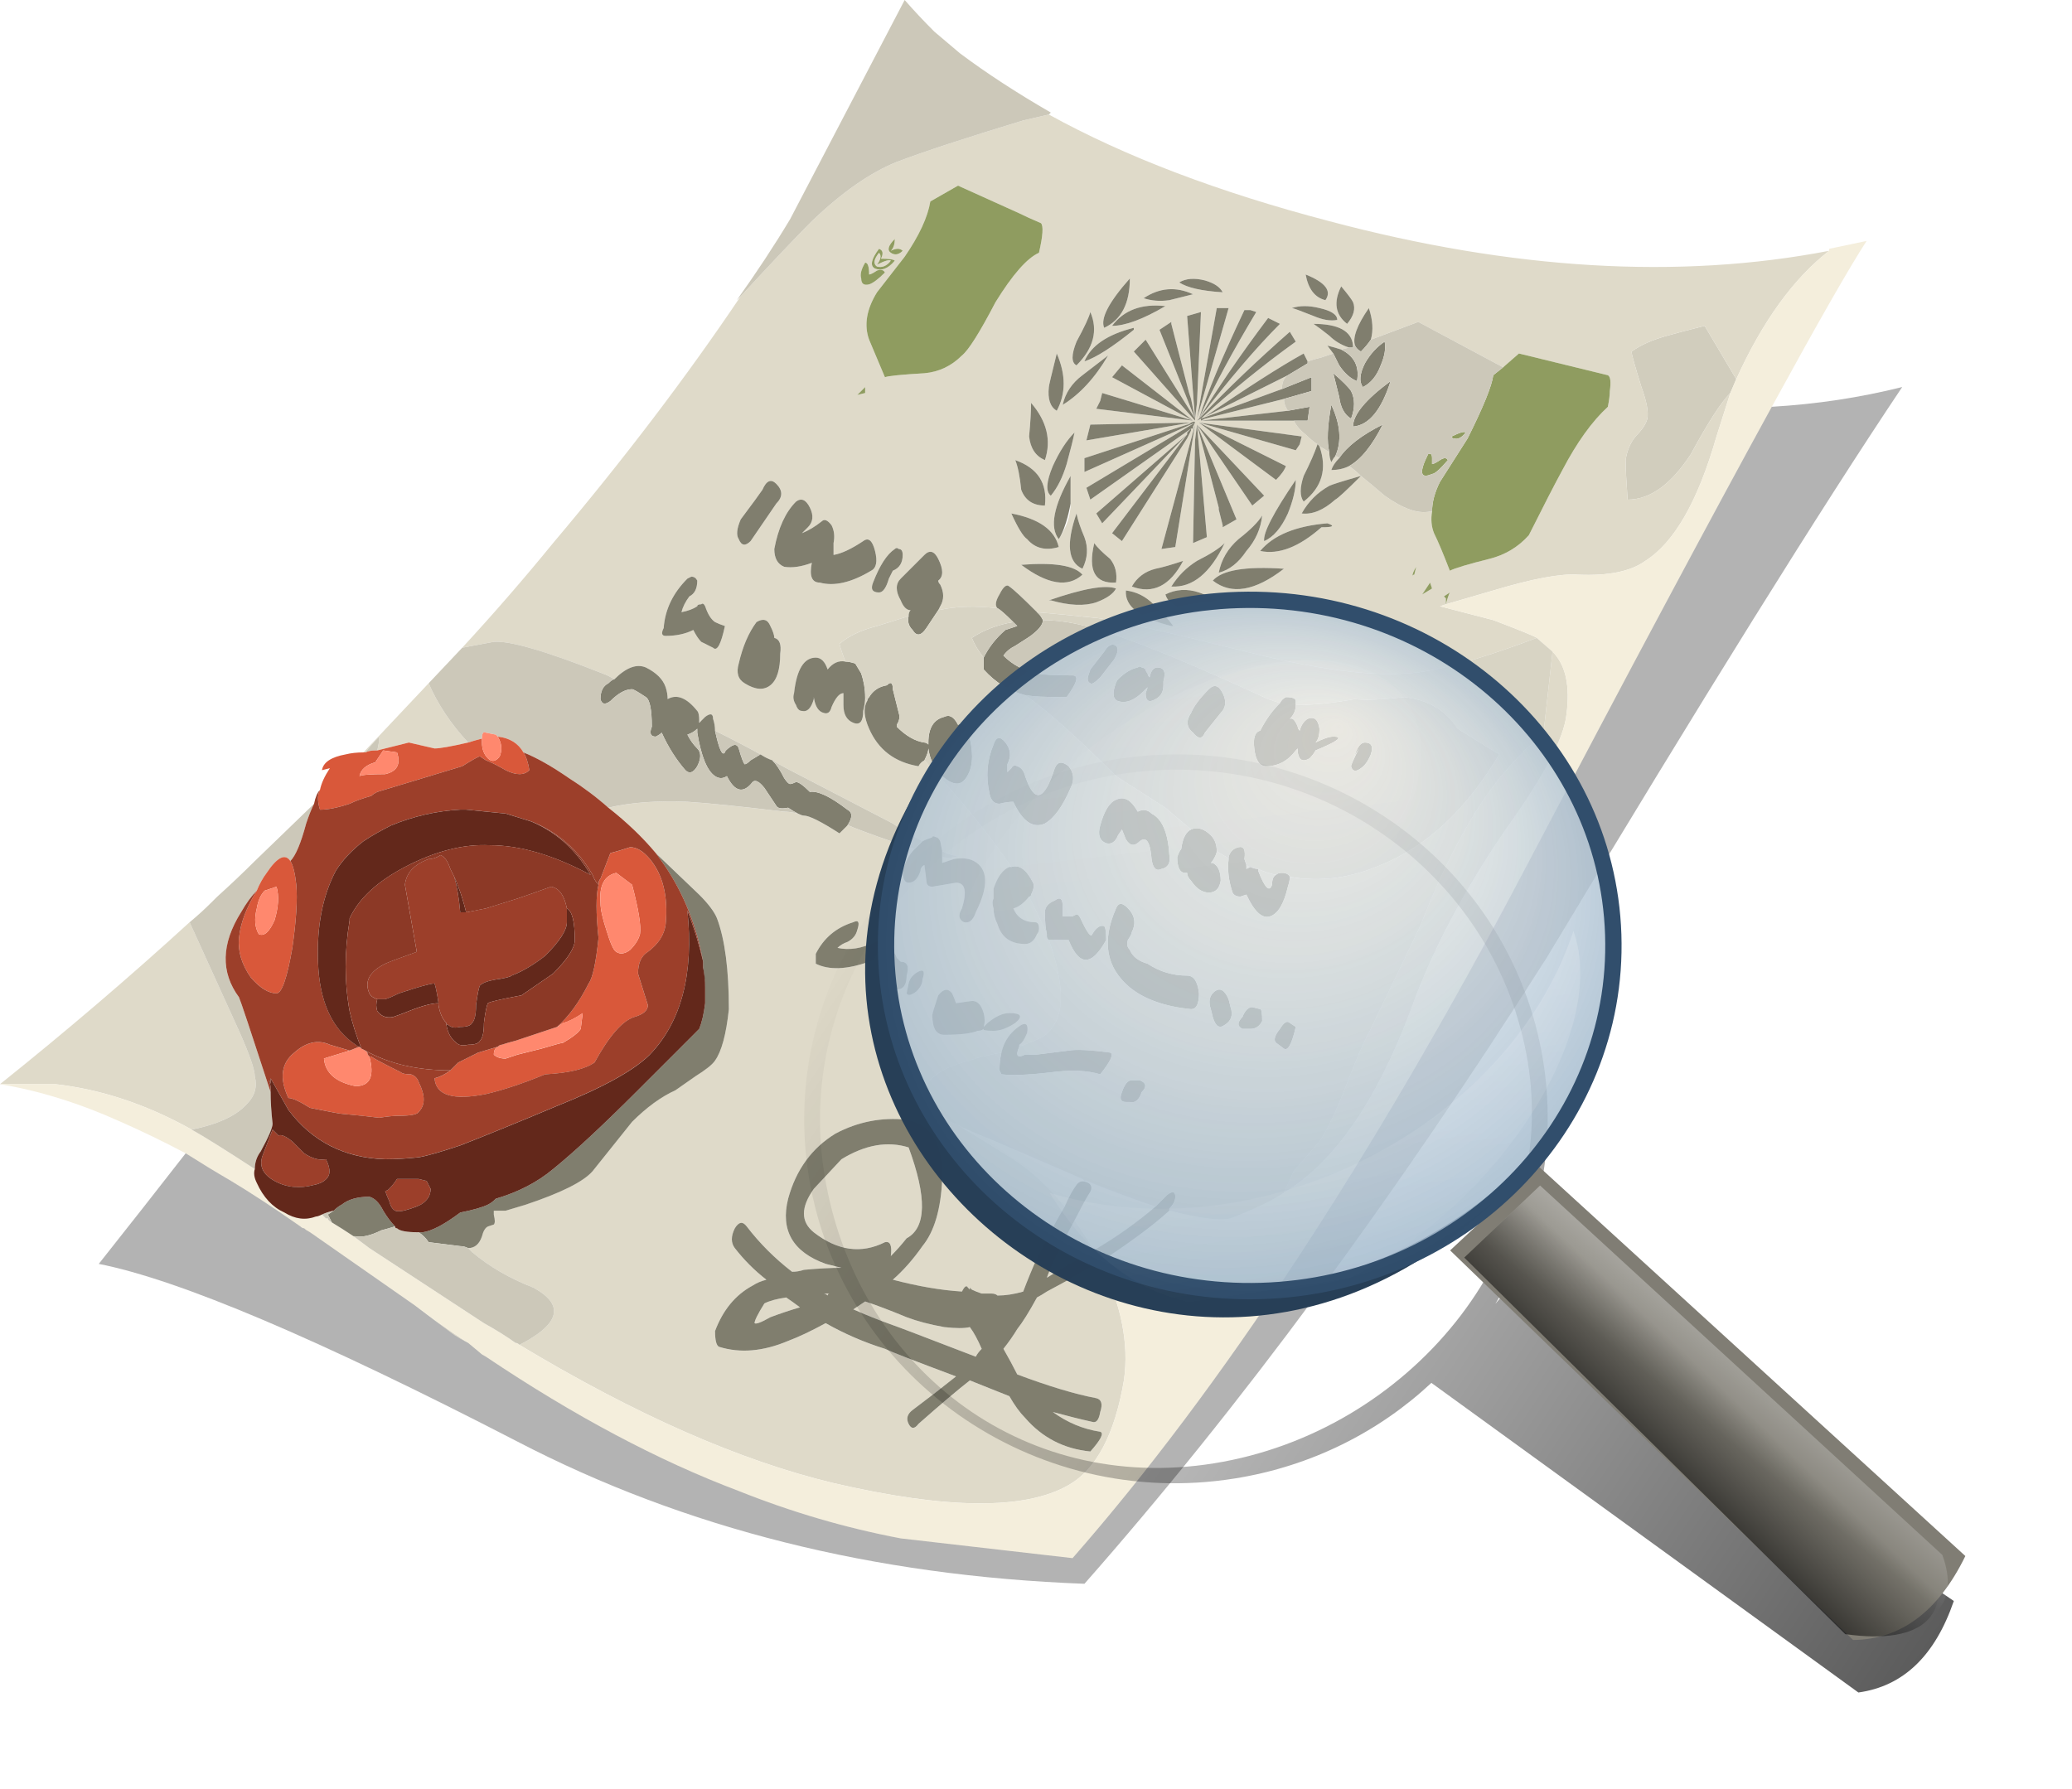 <svg xmlns="http://www.w3.org/2000/svg" xmlns:svg="http://www.w3.org/2000/svg" xmlns:xlink="http://www.w3.org/1999/xlink" id="svg1003" width="52.449" height="45.303" enable-background="new 0 0 72.55 40.1" version="1.1" viewBox="0 0 52.449 45.303" xml:space="preserve"><defs id="defs1007"><linearGradient id="h" x1="411.95" x2="293.04" y1="375.77" y2="296.55" gradientUnits="userSpaceOnUse" xlink:href="#b"/><linearGradient id="b"><stop id="stop1063" offset="0"/><stop id="stop1065" offset="1" stop-opacity="0"/></linearGradient><filter id="i"><feGaussianBlur id="feGaussianBlur1060" stdDeviation="1.089"/></filter><radialGradient id="c" cx="61.564" cy="105.94" r="27.959" fx="69.987" fy="90.419" gradientTransform="matrix(1.177,-0.066,0.062,1.008,242.27,193.3)" gradientUnits="userSpaceOnUse"><stop id="stop1078" offset="0" stop-color="#fff" stop-opacity=".57"/><stop id="stop1080" offset="1" stop-color="#96b0c6" stop-opacity=".899"/></radialGradient><linearGradient id="g" x1="57.668" x2="60.491" y1="84.017" y2="111.24" gradientTransform="matrix(1.148,-0.034,0.031,0.933,252.43,191.06)" gradientUnits="userSpaceOnUse" xlink:href="#a-5"/><linearGradient id="a-5"><stop id="stop1068" offset="0" stop-color="#fff" stop-opacity=".749"/><stop id="stop1070" offset="1" stop-color="#fff" stop-opacity="0"/></linearGradient><linearGradient id="f" x1="42.498" x2="54.322" y1="103.57" y2="167.94" gradientTransform="matrix(1.188,-0.035,0.025,0.767,265.96,191.04)" gradientUnits="userSpaceOnUse" xlink:href="#a-5"/><linearGradient id="e" x1="110.05" x2="103.69" y1="138.24" y2="145.34" gradientTransform="matrix(1.018,-0.032,0.031,0.981,248.5,191.29)" gradientUnits="userSpaceOnUse" xlink:href="#a-5"/><linearGradient id="d" x1="350.72" x2="358.85" y1="336.37" y2="327.81" gradientUnits="userSpaceOnUse" xlink:href="#b"/></defs><g id="g1001" fill-rule="evenodd" clip-rule="evenodd"><path id="path968" fill="#d1cdbd" d="M 43.95,9.6 43.8,9.95 c -0.233,0.233 -0.566,0.75 -1,1.55 -0.5,0.767 -1.033,1.15 -1.6,1.15 -0.033,-0.467 -0.05,-0.8 -0.05,-1 0.033,-0.233 0.116,-0.433 0.25,-0.6 0.166,-0.167 0.267,-0.316 0.3,-0.45 C 41.733,10.433 41.683,10.166 41.55,9.8 41.384,9.267 41.3,8.967 41.3,8.9 41.533,8.733 41.833,8.6 42.2,8.5 42.433,8.433 42.75,8.35 43.15,8.25 Z"/><path id="path970" fill="#dfdac9" d="m 19.15,15.75 c -0.2,0.267 -0.35,0.617 -0.45,1.05 -0.067,0.233 -0.017,0.4 0.15,0.5 0.267,0.167 0.483,0.184 0.65,0.05 0.167,-0.134 0.25,-0.4 0.25,-0.8 0.033,-0.233 -0.017,-0.367 -0.15,-0.4 0,-0.066 -0.033,-0.167 -0.1,-0.3 -0.067,-0.167 -0.183,-0.2 -0.35,-0.1 z M 18.1,18.5 c 0,-0.1 -0.017,-0.2 -0.05,-0.3 0,-0.133 -0.066,-0.15 -0.2,-0.05 l -0.1,0.1 H 17.7 c 0,-0.133 -0.017,-0.217 -0.05,-0.25 -0.267,-0.333 -0.517,-0.433 -0.75,-0.3 0,-0.1 -0.017,-0.2 -0.05,-0.3 -0.067,-0.2 -0.233,-0.367 -0.5,-0.5 -0.233,-0.1 -0.5,0 -0.8,0.3 -0.1,-0.067 -0.2,-0.117 -0.3,-0.15 -1.433,-0.566 -2.35,-0.833 -2.75,-0.8 l -0.8,0.15 c 0.8,-0.867 1.566,-1.75 2.3,-2.65 1.8,-2.133 3.383,-4.217 4.75,-6.25 0.8,-0.867 1.4,-1.5 1.8,-1.9 0.767,-0.733 1.483,-1.233 2.15,-1.5 0.7,-0.267 1.767,-0.617 3.2,-1.05 L 26.55,2.9 c 1.934,1.067 4.3,1.967 7.1,2.7 4.633,1.233 8.85,1.483 12.65,0.75 -0.899,0.7 -1.684,1.783 -2.35,3.25 l -0.8,-1.35 c -0.4,0.1 -0.717,0.183 -0.95,0.25 -0.367,0.1 -0.667,0.233 -0.9,0.4 0,0.067 0.084,0.367 0.25,0.9 0.134,0.367 0.184,0.633 0.15,0.8 -0.033,0.133 -0.134,0.283 -0.3,0.45 -0.134,0.167 -0.217,0.367 -0.25,0.6 0,0.2 0.017,0.533 0.05,1 0.566,0 1.1,-0.383 1.6,-1.15 0.434,-0.8 0.767,-1.317 1,-1.55 l -0.35,1.1 c -0.467,1.633 -1.066,2.684 -1.8,3.15 -0.367,0.267 -0.934,0.383 -1.7,0.35 -0.434,-0.033 -1.15,0.1 -2.15,0.4 l -1.2,0.35 -0.149,0.05 1.35,0.35 c 0.7,0.267 1.066,0.417 1.101,0.45 -1.5,0.567 -2.601,0.867 -3.3,0.9 -0.934,0.067 -2.217,-0.1 -3.85,-0.5 -2.133,-0.533 -3.45,-0.833 -3.95,-0.9 -0.633,-0.066 -1.15,-0.117 -1.55,-0.15 -0.367,-0.367 -0.6,-0.583 -0.7,-0.65 -0.066,-0.067 -0.15,0 -0.25,0.2 -0.1,0.167 -0.117,0.284 -0.05,0.35 -0.567,-0.066 -1.067,-0.05 -1.5,0.05 l 0.05,-0.1 c 0.1,-0.167 0.1,-0.35 0,-0.55 -0.033,-0.033 -0.05,-0.066 -0.05,-0.1 0.133,-0.1 0.133,-0.284 0,-0.55 -0.1,-0.2 -0.217,-0.233 -0.35,-0.1 l -0.6,0.6 c -0.133,0.133 -0.133,0.317 0,0.55 0.067,0.167 0.15,0.25 0.25,0.25 C 23.017,15.483 23,15.533 23,15.6 l -0.8,0.25 c -0.4,0.1 -0.717,0.25 -0.95,0.45 0.033,0.133 0.083,0.284 0.15,0.45 -0.167,-0.033 -0.316,0.033 -0.45,0.2 -0.067,-0.2 -0.167,-0.3 -0.3,-0.3 -0.3,0 -0.483,0.3 -0.55,0.9 -0.033,0.1 -0.017,0.2 0.05,0.3 0.033,0.1 0.083,0.15 0.15,0.15 0.133,0.033 0.233,-0.067 0.3,-0.3 v -0.05 c 0.033,0.233 0.117,0.367 0.25,0.4 0.1,0.034 0.167,-0.017 0.2,-0.15 0.1,-0.233 0.2,-0.35 0.3,-0.35 v 0.3 c 0,0.233 0.083,0.383 0.25,0.45 0.167,0.067 0.25,-0.033 0.25,-0.3 0.033,-0.132 0.049,-0.249 0.05,-0.35 0.001,0.035 0.018,0.068 0.05,0.1 -0.1,0.167 -0.083,0.4 0.05,0.7 0.233,0.533 0.65,0.85 1.25,0.95 0.033,-0.066 0.083,-0.117 0.15,-0.15 0.9,0.967 1.633,1.866 2.2,2.7 h -0.05 c -0.167,0.066 -0.3,0.25 -0.4,0.55 v 0.25 c -0.033,0.066 -0.033,0.15 0,0.25 0,0.134 0.033,0.267 0.1,0.4 0.1,0.333 0.333,0.5 0.7,0.5 0.133,0 0.233,-0.084 0.3,-0.25 0.033,-0.034 0.05,-0.084 0.05,-0.15 0,-0.1 -0.033,-0.15 -0.1,-0.15 -0.267,0 -0.45,-0.116 -0.55,-0.35 0.133,-0.033 0.267,-0.134 0.4,-0.3 0.167,0.333 0.317,0.649 0.45,0.95 v 0.05 c 0,0.033 0.017,0.066 0.05,0.1 0.167,0.467 0.267,0.9 0.3,1.3 0.033,0.534 -0.117,0.917 -0.45,1.15 -0.133,0.066 -0.333,0.15 -0.6,0.25 v -0.05 c 0.067,-0.033 0.133,-0.134 0.2,-0.3 0.033,-0.2 -0.017,-0.267 -0.15,-0.2 -0.267,0.166 -0.434,0.399 -0.5,0.7 -0.367,0.066 -0.633,0.133 -0.8,0.199 -0.4,0.101 -0.7,0.233 -0.9,0.4 -0.4,0.3 -0.3,0.65 0.3,1.05 l 0.1,0.101 c 0.434,0.199 0.817,0.366 1.15,0.5 -0.267,-0.101 -0.55,-0.217 -0.85,-0.351 0.233,0.134 0.667,0.4 1.3,0.8 0.467,0.301 0.9,0.7 1.3,1.2 -0.2,0.334 -0.434,0.767 -0.7,1.3 -0.133,0.301 -0.25,0.585 -0.35,0.851 -0.233,0.066 -0.45,0.1 -0.65,0.1 -0.033,-0.033 -0.083,-0.05 -0.15,-0.05 h -0.25 c -0.1,-0.033 -0.184,-0.066 -0.25,-0.1 L 24.55,32.6 v 0.051 L 24.5,32.6 c -0.033,-0.066 -0.083,-0.033 -0.15,0.101 -0.533,-0.033 -1.117,-0.134 -1.75,-0.3 0.267,-0.233 0.517,-0.517 0.75,-0.851 0.3,-0.366 0.467,-0.934 0.5,-1.7 0.033,-0.899 -0.267,-1.399 -0.9,-1.5 -0.633,-0.066 -1.233,0.051 -1.8,0.351 -0.6,0.366 -1,0.916 -1.2,1.649 -0.2,0.8 0.117,1.35 0.95,1.65 0.133,0.033 0.267,0.066 0.4,0.1 -0.267,0 -0.583,0.017 -0.95,0.051 -0.1,0.033 -0.2,0.05 -0.3,0.05 -0.433,-0.334 -0.816,-0.717 -1.15,-1.15 -0.1,-0.133 -0.2,-0.116 -0.3,0.05 -0.1,0.2 -0.1,0.367 0,0.5 0.233,0.301 0.5,0.567 0.8,0.801 -0.133,0.033 -0.25,0.083 -0.35,0.149 -0.433,0.233 -0.75,0.617 -0.95,1.15 0,0.233 0.033,0.366 0.1,0.399 0.533,0.167 1.117,0.117 1.75,-0.149 0.267,-0.101 0.583,-0.25 0.95,-0.45 0.467,0.267 0.967,0.483 1.5,0.65 0.133,0.066 0.733,0.3 1.8,0.699 -0.333,0.267 -0.7,0.551 -1.1,0.851 -0.133,0.1 -0.167,0.217 -0.1,0.35 0.067,0.134 0.15,0.134 0.25,0 0.567,-0.5 1,-0.866 1.3,-1.1 0.167,0.066 0.333,0.133 0.5,0.2 0.167,0.066 0.333,0.133 0.5,0.199 0.133,0.233 0.267,0.417 0.4,0.551 0.433,0.5 0.983,0.783 1.65,0.85 0.267,-0.3 0.35,-0.467 0.25,-0.5 -0.434,-0.066 -0.833,-0.233 -1.2,-0.5 0.367,0.1 0.7,0.184 1,0.25 0.1,0.033 0.167,-0.05 0.2,-0.25 0.066,-0.2 0.033,-0.316 -0.1,-0.35 -0.533,-0.101 -1.2,-0.301 -2,-0.601 -0.1,-0.2 -0.217,-0.416 -0.35,-0.649 0.133,-0.167 0.25,-0.334 0.35,-0.5 0.133,-0.167 0.3,-0.434 0.5,-0.801 0.067,-0.033 0.15,-0.083 0.25,-0.149 0.5,-0.267 0.95,-0.517 1.35,-0.75 0.533,1.066 0.733,2.066 0.6,3 -0.233,1.366 -0.7,2.25 -1.4,2.649 -1.1,0.634 -3.083,0.617 -5.95,-0.05 -2.367,-0.566 -5.017,-1.733 -7.95,-3.5 1.033,-0.533 1.15,-1.017 0.35,-1.45 -0.6,-0.233 -1.117,-0.533 -1.55,-0.899 -0.034,-0.033 -0.067,-0.066 -0.1,-0.101 0.167,0 0.283,-0.1 0.35,-0.3 0.033,-0.133 0.083,-0.217 0.15,-0.25 L 12.5,31 c 0.033,-0.033 0.033,-0.116 0,-0.25 v -0.1 h 0.3 l 0.5,-0.15 c 0.9,-0.3 1.467,-0.583 1.7,-0.85 l 1,-1.25 c 0.367,-0.367 0.733,-0.634 1.1,-0.801 l 0.5,-0.35 c 0.267,-0.167 0.433,-0.3 0.5,-0.4 0.167,-0.233 0.283,-0.666 0.35,-1.3 0,-1 -0.1,-1.767 -0.3,-2.3 -0.066,-0.167 -0.217,-0.366 -0.45,-0.6 L 16.6,21.6 c -0.333,-0.399 -0.733,-0.783 -1.2,-1.149 0.567,-0.133 1.233,-0.184 2,-0.15 0.533,0.034 1.35,0.117 2.45,0.25 0.1,0 0.217,0.017 0.35,0.05 0.066,0.033 0.117,0.05 0.15,0.05 0.133,0 0.433,0.15 0.9,0.45 0.067,-0.066 0.133,-0.133 0.2,-0.2 0.033,0 0.083,0.017 0.15,0.05 0.333,0.133 0.85,0.316 1.55,0.55 -0.133,0.134 -0.233,0.316 -0.3,0.55 0,0.2 0.05,0.3 0.15,0.3 0.133,0 0.233,-0.1 0.3,-0.3 0,-0.066 0.034,-0.116 0.1,-0.149 l 0.05,0.399 c 0,0.101 0.05,0.15 0.15,0.15 l 0.6,-0.101 c 0.233,0 0.283,0.217 0.15,0.65 -0.1,0.167 -0.083,0.283 0.05,0.35 0.133,0.034 0.233,-0.05 0.3,-0.25 0.333,-0.666 0.316,-1.1 -0.05,-1.3 -0.133,-0.066 -0.3,-0.083 -0.5,-0.05 l -0.3,0.1 V 21.7 c 0.167,0.033 0.316,0.017 0.45,-0.05 -0.1,0.033 -0.25,0 -0.45,-0.101 L 23.8,21.3 c -0.033,-0.066 -0.066,-0.1 -0.1,-0.1 -0.067,-0.033 -0.1,-0.033 -0.1,0 -0.1,0.033 -0.184,0.066 -0.25,0.1 -0.367,-0.2 -0.617,-0.35 -0.75,-0.45 L 20,19.5 c -0.133,-0.067 -0.283,-0.15 -0.45,-0.25 -0.1,-0.033 -0.2,-0.083 -0.3,-0.15 -0.3,-0.167 -0.683,-0.367 -1.15,-0.6 z m 16.35,-6.45 c -0.467,0.133 -0.733,0.217 -0.8,0.25 -0.3,0.167 -0.533,0.4 -0.7,0.7 0.267,0.033 0.55,-0.083 0.85,-0.35 0.067,-0.033 0.283,-0.233 0.65,-0.6 z m -0.8,-0.6 c 0,0.1 0.017,0.183 0.05,0.25 0.033,-0.067 0.066,-0.117 0.1,-0.15 0.034,0 0.067,0.017 0.1,0.05 -0.1,0.1 -0.167,0.2 -0.2,0.3 0.167,0 0.316,-0.033 0.45,-0.1 0.1,0.067 0.2,0.15 0.3,0.25 0.167,0.133 0.367,0.3 0.6,0.5 0.467,0.333 0.85,0.467 1.15,0.4 h 0.05 c -0.033,0.2 -0.017,0.383 0.05,0.55 0.101,0.2 0.233,0.517 0.4,0.95 0.133,-0.067 0.467,-0.167 1,-0.3 0.399,-0.1 0.733,-0.3 1,-0.6 0.366,-0.733 0.649,-1.283 0.85,-1.65 0.367,-0.7 0.75,-1.233 1.15,-1.6 C 40.733,10.133 40.75,10 40.75,9.9 40.783,9.667 40.767,9.533 40.7,9.5 L 38.45,8.95 38.05,9.3 35.9,8.15 34.7,8.6 C 34.766,8.367 34.75,8.1 34.65,7.8 34.35,8.234 34.233,8.55 34.3,8.75 h -0.05 c -0.033,-0.367 -0.367,-0.55 -1,-0.55 0.1,0.066 0.233,0.167 0.4,0.3 0.133,0.133 0.3,0.233 0.5,0.3 l -0.2,0.05 C 33.85,8.817 33.733,8.783 33.6,8.75 l 0.15,0.2 -0.3,0.1 C 33.317,9.084 33.2,9.117 33.1,9.15 L 33,8.95 c -0.6,0.333 -1.433,0.867 -2.5,1.6 L 32.6,9.5 C 32.5,9.567 32.45,9.683 32.45,9.85 L 30.4,10.6 v 0.05 l 0.1,-0.05 2,-0.5 c 0,0.1 0.033,0.2 0.1,0.3 l -2.2,0.25 h 2.35 c 0.067,0.133 0.167,0.25 0.3,0.35 0.1,0.1 0.2,0.183 0.3,0.25 -0.067,0.2 -0.184,0.467 -0.35,0.8 -0.1,0.3 -0.1,0.517 0,0.65 0.467,-0.367 0.6,-0.833 0.4,-1.4 0.067,0.033 0.15,0.083 0.25,0.15 z M 32.5,30.2 32.75,29.65 33.4,28.9 c 0.2,-0.301 0.417,-0.75 0.65,-1.351 0.267,-0.7 0.467,-1.166 0.6,-1.399 l 1.3,-2.7 c 0.633,-1.634 1.316,-2.9 2.05,-3.8 0.2,-0.233 0.366,-0.417 0.5,-0.55 0.2,-0.233 0.384,-0.35 0.55,-0.35 L 39.3,16.5 c 0.334,0.333 0.45,0.867 0.351,1.6 -0.067,0.6 -0.567,1.55 -1.5,2.85 -1.101,1.6 -1.917,3.149 -2.45,4.649 C 34.833,27.9 33.767,29.434 32.5,30.2 Z M 20.65,24.4 c 0.333,0.166 0.783,0.149 1.35,-0.051 0.1,0 0.183,-0.1 0.25,-0.3 0.1,-0.233 0.067,-0.3 -0.1,-0.2 -0.333,0.167 -0.65,0.217 -0.95,0.15 0.066,-0.066 0.15,-0.116 0.25,-0.15 0.133,-0.066 0.216,-0.166 0.25,-0.3 0.066,-0.2 0.033,-0.267 -0.1,-0.2 -0.434,0.134 -0.75,0.4 -0.95,0.801 z m 1.7,0.3 c 0.1,0.233 0.217,0.35 0.35,0.35 0.167,0 0.25,-0.116 0.25,-0.35 0.066,-0.233 0.017,-0.351 -0.15,-0.351 l -0.1,-0.1 c -0.067,-0.2 -0.167,-0.217 -0.3,-0.05 -0.133,0.134 -0.15,0.301 -0.05,0.501 z M 0,27.45 c 1.667,-1.334 3.267,-2.7 4.8,-4.101 l 1.25,2.75 c 0.267,0.601 0.4,0.983 0.4,1.15 0.066,0.267 0,0.5 -0.2,0.7 -0.267,0.3 -0.733,0.517 -1.4,0.649 C 3.717,27.965 2.567,27.581 1.4,27.449 H 0 Z M 11.85,34 c -0.133,-0.066 -0.25,-0.134 -0.35,-0.2 -0.367,-0.267 -0.7,-0.517 -1,-0.75 0.4,0.3 0.85,0.617 1.35,0.95 z M 33.55,7.6 c 0.167,-0.233 0,-0.45 -0.5,-0.65 0.067,0.367 0.233,0.583 0.5,0.65 z m -2.75,0.2 -0.5,2.8 0.8,-2.8 z m 1.3,0.25 C 31.4,8.984 30.817,9.834 30.35,10.6 31.117,9.6 31.8,8.8 32.4,8.2 Z M 31.65,7.85 H 31.5 C 30.933,9.05 30.55,9.967 30.35,10.6 30.717,9.8 31.2,8.9 31.8,7.9 Z m 0.9,3.95 -2.2,-1.1 1.95,1.45 c 0.133,-0.133 0.217,-0.25 0.25,-0.35 z m 0.35,-0.55 0.05,-0.2 -2.6,-0.35 2.45,0.7 z M 33.25,8 c 0.233,0.1 0.433,0.133 0.6,0.1 0,-0.133 -0.15,-0.233 -0.45,-0.3 -0.267,-0.066 -0.5,-0.066 -0.7,0 0.033,0 0.217,0.067 0.55,0.2 z m 1,-0.35 C 34.217,7.584 34.117,7.45 33.95,7.25 33.75,7.65 33.8,7.967 34.1,8.2 34.267,8 34.317,7.817 34.25,7.65 Z m -1.6,0.75 c -0.833,0.733 -1.566,1.434 -2.2,2.1 l -0.1,0.1 -0.05,0.05 0.1,-0.05 c 0.767,-0.7 1.567,-1.35 2.4,-1.95 z m -1.7,-1 C 30.883,7.267 30.733,7.167 30.5,7.1 30.233,7.033 30.017,7.05 29.85,7.15 c 0.2,0.133 0.567,0.217 1.1,0.25 z M 25.8,5.4 24.25,4.7 23.55,5.1 C 23.484,5.5 23.267,5.967 22.9,6.5 l -0.7,0.9 c -0.267,0.434 -0.333,0.833 -0.2,1.2 0.1,0.233 0.233,0.55 0.4,0.95 0.1,-0.033 0.434,-0.066 1,-0.1 C 23.767,9.416 24.084,9.266 24.35,9 24.517,8.867 24.8,8.417 25.2,7.65 25.633,6.95 26,6.533 26.3,6.4 26.4,5.967 26.417,5.717 26.35,5.65 26.117,5.55 25.933,5.467 25.8,5.4 Z m -3.55,0.9 c -0.2,0.267 -0.233,0.434 -0.1,0.5 0.167,0.067 0.333,0 0.5,-0.2 C 22.617,6.567 22.5,6.55 22.3,6.55 22.367,6.417 22.35,6.333 22.25,6.3 Z M 22.2,6.85 c -0.1,0.066 -0.167,0.1 -0.2,0.1 0,-0.2 -0.033,-0.3 -0.1,-0.3 -0.1,0.167 -0.133,0.3 -0.1,0.4 0,0.133 0.067,0.184 0.2,0.15 C 22.1,7.166 22.233,7.067 22.4,6.9 22.367,6.833 22.3,6.817 22.2,6.85 Z m 0,-0.15 C 22.4,6.6 22.516,6.567 22.55,6.6 22.45,6.733 22.334,6.783 22.2,6.75 22.1,6.683 22.117,6.567 22.25,6.4 22.317,6.467 22.3,6.567 22.2,6.7 Z m 0.35,-0.3 c 0.1,0.067 0.2,0.05 0.3,-0.05 -0.067,-0.067 -0.167,-0.067 -0.3,0 0.067,-0.067 0.1,-0.167 0.1,-0.3 -0.167,0.167 -0.2,0.283 -0.1,0.35 z M 21.9,9.95 V 9.8 L 21.7,10 Z M 29.6,7.6 c 0.133,-0.033 0.333,-0.083 0.6,-0.15 -0.434,-0.2 -0.85,-0.167 -1.25,0.1 0.2,0.067 0.417,0.083 0.65,0.05 z m -0.9,1.3 1.55,1.75 V 10.6 L 29,8.6 Z m 0,-0.55 V 8.3 c -0.667,0.167 -1.083,0.45 -1.25,0.85 0.3,-0.1 0.717,-0.367 1.25,-0.8 z m 0.95,-0.2 -0.3,0.2 0.9,2.25 -0.1,-0.5 L 30.1,9.95 29.65,8.2 Z M 27,11.75 c 0.1,-0.367 0.167,-0.633 0.2,-0.8 -0.2,0.2 -0.383,0.483 -0.55,0.85 -0.167,0.4 -0.183,0.65 -0.05,0.75 0.167,-0.2 0.3,-0.467 0.4,-0.8 z m -0.95,-0.7 c 0.034,0.3 0.167,0.5 0.4,0.6 0.167,-0.5 0.05,-0.983 -0.35,-1.45 0,0.2 -0.017,0.483 -0.05,0.85 z M 27.4,9.5 C 27.133,9.7 26.967,9.95 26.9,10.25 27.334,9.983 27.717,9.567 28.05,9 27.917,9.1 27.7,9.267 27.4,9.5 Z M 27.25,9.25 C 27.683,8.817 27.8,8.367 27.6,7.9 c -0.033,0.133 -0.15,0.383 -0.35,0.75 -0.133,0.333 -0.133,0.533 0,0.6 z m 0.9,-1 c 0.333,0 0.783,-0.167 1.35,-0.5 -0.6,-0.067 -1.05,0.1 -1.35,0.5 z M 27.95,8.3 C 28.383,8.1 28.6,7.683 28.6,7.05 28.067,7.65 27.85,8.067 27.95,8.3 Z m -0.5,3.65 2.8,-1.25 c 0,-0.034 -0.033,-0.034 -0.1,0 -0.033,0.033 -0.066,0.05 -0.1,0.05 l -2.6,0.85 z M 26.55,9.8 c -0.033,0.3 0.034,0.5 0.2,0.6 0.233,-0.433 0.233,-0.917 0,-1.45 -0.133,0.533 -0.2,0.817 -0.2,0.85 z m 0.95,1.35 2.65,-0.45 -2.55,0.05 z m 2.75,-0.45 -2.75,1.65 0.1,0.3 2.55,-1.8 H 30.2 V 10.8 Z m 0.05,-0.5 0.1,-2.3 -0.35,0.1 0.2,2.6 z m -2.45,-0.05 -0.1,0.2 2.45,0.3 -2.3,-0.7 z m 2.3,0.7 -0.1,0.1 V 11 l -1.9,2.5 0.25,0.2 1.65,-2.6 0.1,-0.2 z m 0.05,-0.2 -1.8,-1.4 -0.25,0.3 z m 0.05,0.5 -0.05,2.6 0.35,-0.15 -0.25,-2.85 z m -0.5,2.7 0.5,-3.1 -0.85,3.15 z m -3.9,0.45 c 0.667,0.5 1.183,0.583 1.55,0.25 -0.2,-0.233 -0.717,-0.317 -1.55,-0.25 z m 0.75,0.9 c 0.467,0.133 0.85,0.15 1.15,0.05 0.267,-0.1 0.433,-0.217 0.5,-0.35 -0.267,-0.1 -0.833,0 -1.7,0.3 z m -0.75,-2.8 c 0.1,0.267 0.3,0.4 0.6,0.4 0.066,-0.566 -0.184,-0.95 -0.75,-1.15 0.067,0.167 0.117,0.417 0.15,0.75 z M 25.6,13 c 0.167,0.367 0.3,0.583 0.4,0.65 0.2,0.233 0.467,0.3 0.8,0.2 C 26.7,13.417 26.3,13.133 25.6,13 Z m 1.2,0.65 c 0.2,-0.3 0.3,-0.6 0.3,-0.9 0,-0.3 0,-0.533 0,-0.7 -0.433,0.767 -0.533,1.3 -0.3,1.6 z m 0.65,-0.05 c -0.1,-0.233 -0.167,-0.434 -0.2,-0.6 -0.267,0.767 -0.217,1.233 0.15,1.4 0.133,-0.267 0.15,-0.533 0.05,-0.8 z m 1.75,1.7 c -0.2,-0.2 -0.434,-0.316 -0.7,-0.35 -0.033,0.4 0.35,0.7 1.15,0.9 H 29.7 C 29.5,15.583 29.333,15.4 29.2,15.3 Z M 30.35,15 c -0.3,-0.1 -0.583,-0.083 -0.85,0.05 0.067,0.233 0.3,0.367 0.7,0.4 0.3,0.033 0.617,0 0.95,-0.1 -0.333,-0.167 -0.6,-0.283 -0.8,-0.35 z M 30.3,14.2 c -0.267,0.167 -0.483,0.383 -0.65,0.65 0.533,0.033 0.983,-0.333 1.35,-1.1 -0.133,0.133 -0.367,0.283 -0.7,0.45 z m -0.35,0 c -0.3,0.1 -0.534,0.167 -0.7,0.2 -0.267,0.067 -0.467,0.217 -0.6,0.45 0.533,0.2 0.967,-0.017 1.3,-0.65 z m -1.7,0.55 c 0.033,-0.233 -0.017,-0.433 -0.15,-0.6 -0.2,-0.167 -0.333,-0.3 -0.4,-0.4 -0.167,0.7 0.017,1.033 0.55,1 z m -0.35,-1.5 2.15,-2.25 -2.3,2 z m -5.25,0.65 c -0.2,0.133 -0.383,0.417 -0.55,0.85 -0.067,0.167 -0.017,0.25 0.15,0.25 0.1,0 0.183,-0.117 0.25,-0.35 l 0.1,-0.2 c 0.167,-0.067 0.25,-0.2 0.25,-0.4 0,-0.1 -0.033,-0.15 -0.1,-0.15 -0.033,-0.033 -0.067,-0.033 -0.1,0 z m -1.6,-0.6 c -0.1,-0.133 -0.183,-0.167 -0.25,-0.1 -0.167,0.133 -0.333,0.233 -0.5,0.3 0.034,-0.033 0.083,-0.083 0.15,-0.15 0.133,-0.133 0.15,-0.3 0.05,-0.5 -0.1,-0.2 -0.217,-0.25 -0.35,-0.15 -0.267,0.267 -0.45,0.667 -0.55,1.2 0,0.233 0.083,0.383 0.25,0.45 0.2,0.033 0.433,0 0.7,-0.1 -0.066,0.333 0,0.5 0.2,0.5 0.367,0.1 0.8,0 1.3,-0.3 0.133,-0.067 0.167,-0.233 0.1,-0.5 -0.066,-0.267 -0.167,-0.35 -0.3,-0.25 -0.3,0.2 -0.55,0.316 -0.75,0.35 v -0.3 c 0.033,-0.167 0.017,-0.317 -0.05,-0.45 z m 4.5,12.35 c -0.167,0 -0.35,0.083 -0.55,0.25 -0.033,0.033 -0.067,0.066 -0.1,0.1 0.033,-0.1 0.033,-0.217 0,-0.35 -0.066,-0.233 -0.183,-0.334 -0.35,-0.301 L 24.2,25.4 c -0.034,-0.101 -0.067,-0.184 -0.1,-0.25 -0.1,-0.134 -0.217,-0.117 -0.35,0.05 -0.1,0.3 -0.15,0.467 -0.15,0.5 0,0.333 0.1,0.5 0.3,0.5 0.4,0 0.684,-0.033 0.85,-0.101 0.066,0 0.116,-0.017 0.15,-0.05 -0.032,0.033 0.051,0.05 0.25,0.05 0.167,0 0.35,-0.066 0.55,-0.199 0.2,-0.167 0.15,-0.25 -0.15,-0.25 z m -5.65,7.2 c 0.1,0.067 0.217,0.15 0.35,0.25 -0.233,0.067 -0.483,0.15 -0.75,0.25 -0.233,0.134 -0.367,0.184 -0.4,0.15 0,-0.066 0.083,-0.233 0.25,-0.5 0.133,-0.066 0.317,-0.116 0.55,-0.15 z M 36.25,14.9 36.2,14.75 36,15.05 Z m 0.35,0.4 c 0.034,-0.133 0.067,-0.233 0.101,-0.3 l -0.15,0.1 0.05,0.05 v 0.15 z m -0.8,-0.75 0.05,-0.2 c -0.065,0.097 -0.098,0.18 -0.1,0.25 0.002,-0.033 0.019,-0.05 0.05,-0.05 z M 32,13.7 c 0.233,-0.1 0.433,-0.333 0.6,-0.7 0.133,-0.333 0.2,-0.617 0.2,-0.85 -0.567,0.833 -0.833,1.35 -0.8,1.55 z m 1.45,-0.35 c 0.3,0 0.35,-0.033 0.15,-0.1 -0.8,0.067 -1.367,0.3 -1.7,0.7 0.467,0.1 0.983,-0.1 1.55,-0.6 z m -1.45,-0.8 -1.7,-1.8 1.4,2.05 z m -1.05,0.8 0.35,-0.2 -1,-2.4 0.55,2.1 v 0.05 l 0.1,0.4 z m 1.55,1.05 c -0.967,-0.066 -1.567,0.033 -1.8,0.3 0.467,0.367 1.067,0.267 1.8,-0.3 z m -1.65,0.1 c 0.267,-0.067 0.5,-0.25 0.7,-0.55 0.233,-0.267 0.367,-0.567 0.4,-0.9 -0.1,0.167 -0.3,0.367 -0.6,0.6 -0.267,0.233 -0.433,0.517 -0.5,0.85 z M 9.2,19.05 c 0.566,-0.6 1.117,-1.183 1.65,-1.75 0.233,0.534 0.566,1.034 1,1.5 -0.434,0.1 -0.717,0.15 -0.85,0.15 L 10.35,18.8 9.55,19 C 9.584,18.867 9.6,18.75 9.6,18.65 9.467,18.783 9.35,18.917 9.25,19.05 Z m 8.55,-3.75 c -0.067,0 -0.1,0.017 -0.1,0.05 -0.1,0.066 -0.233,0.117 -0.4,0.15 0.033,-0.133 0.1,-0.267 0.2,-0.4 0.133,-0.067 0.2,-0.2 0.2,-0.4 -0.033,-0.067 -0.083,-0.1 -0.15,-0.1 l -0.1,0.05 c -0.367,0.367 -0.566,0.783 -0.6,1.25 -0.066,0.133 -0.05,0.2 0.05,0.2 0.267,0 0.5,-0.05 0.7,-0.15 0.067,0.133 0.133,0.233 0.2,0.3 0.067,0.033 0.167,0.083 0.3,0.15 0.1,0.1 0.2,-0.083 0.3,-0.55 -0.1,-0.033 -0.184,-0.067 -0.25,-0.1 -0.1,-0.067 -0.184,-0.2 -0.25,-0.4 -0.033,-0.067 -0.067,-0.083 -0.1,-0.05 z m 0.95,-1.65 c 0.066,0.167 0.167,0.184 0.3,0.05 l 0.65,-0.95 c 0.167,-0.167 0.167,-0.333 0,-0.5 -0.133,-0.133 -0.25,-0.083 -0.35,0.15 -0.066,0.1 -0.25,0.35 -0.55,0.75 -0.1,0.233 -0.117,0.4 -0.05,0.5 z m 4.25,11.5 c 0.033,0.066 0.117,0.05 0.25,-0.051 0.1,-0.1 0.15,-0.199 0.15,-0.3 0.066,-0.2 0.033,-0.267 -0.1,-0.2 -0.133,0.067 -0.217,0.167 -0.25,0.301 z m -1.65,4.2 c 0.6,-0.366 1.167,-0.466 1.7,-0.3 0.467,1.267 0.45,2.033 -0.05,2.3 -0.133,0.167 -0.267,0.317 -0.4,0.45 0.034,-0.267 -0.017,-0.383 -0.15,-0.35 -0.6,0.3 -1.2,0.217 -1.8,-0.25 -0.333,-0.267 -0.333,-0.634 0,-1.101 0.433,-0.465 0.667,-0.715 0.7,-0.749 z m 2.6,4.25 c 0.3,0.034 0.517,0.034 0.65,0 0.1,0.134 0.2,0.317 0.3,0.551 -0.067,0.066 -0.117,0.133 -0.15,0.199 -1.3,-0.5 -2,-0.767 -2.1,-0.8 -0.367,-0.133 -0.7,-0.267 -1,-0.399 0.1,-0.067 0.2,-0.134 0.3,-0.2 0.3,0.1 0.65,0.233 1.05,0.399 0.267,0.1 0.583,0.183 0.95,0.25 z M 21,32.75 c -0.033,10e-4 -0.05,0.018 -0.05,0.05 -0.033,-0.032 -0.066,-0.049 -0.1,-0.05 z m 6.7,-1.1 c -0.2,0.133 -0.417,0.25 -0.65,0.35 -0.2,0.134 -0.383,0.25 -0.55,0.35 0.033,-0.1 0.083,-0.216 0.15,-0.35 0.2,-0.434 0.383,-0.8 0.55,-1.1 0.167,0.234 0.333,0.484 0.5,0.75 z"/><path id="path972" fill="#8f9c60" d="m 36.25,12.95 c 0,-0.233 0.066,-0.483 0.2,-0.75 l 0.7,-1.1 c 0.399,-0.8 0.616,-1.333 0.649,-1.6 l 0.25,-0.2 0.4,-0.35 2.251,0.55 c 0.066,0.033 0.083,0.167 0.05,0.4 0,0.1 -0.017,0.233 -0.05,0.4 -0.4,0.367 -0.783,0.9 -1.15,1.6 -0.2,0.367 -0.483,0.917 -0.85,1.65 -0.267,0.3 -0.601,0.5 -1,0.6 -0.533,0.133 -0.867,0.233 -1,0.3 -0.167,-0.434 -0.3,-0.75 -0.4,-0.95 -0.067,-0.167 -0.083,-0.35 -0.05,-0.55 z m 0.2,-1.3 c 0.1,-0.066 0.166,-0.066 0.2,0 -0.2,0.233 -0.334,0.35 -0.4,0.35 -0.3,0.133 -0.333,-0.033 -0.1,-0.5 0.066,-0.033 0.1,0 0.1,0.1 v 0.15 c 0.033,0 0.1,-0.033 0.2,-0.1 z m 0.3,-0.6 c 0.2,-0.1 0.316,-0.133 0.35,-0.1 -0.1,0.133 -0.199,0.183 -0.3,0.15 -0.033,0 -0.05,-0.017 -0.05,-0.05 z M 25.8,5.4 c 0.133,0.067 0.317,0.15 0.55,0.25 C 26.416,5.717 26.4,5.967 26.3,6.4 26,6.533 25.633,6.95 25.2,7.65 24.8,8.417 24.517,8.867 24.35,9 24.083,9.267 23.767,9.417 23.4,9.45 22.834,9.483 22.5,9.516 22.4,9.55 22.233,9.15 22.1,8.834 22,8.6 21.867,8.233 21.933,7.833 22.2,7.4 l 0.7,-0.9 c 0.367,-0.533 0.583,-1 0.65,-1.4 l 0.7,-0.4 z M 22.2,6.7 C 22.3,6.567 22.317,6.467 22.25,6.4 22.117,6.567 22.1,6.683 22.2,6.75 22.333,6.783 22.45,6.733 22.55,6.6 22.517,6.567 22.4,6.6 22.2,6.7 Z m 0,0.15 C 22.3,6.817 22.367,6.833 22.4,6.9 22.233,7.067 22.1,7.167 22,7.2 21.867,7.233 21.8,7.183 21.8,7.05 c -0.033,-0.1 0,-0.233 0.1,-0.4 0.067,0 0.1,0.1 0.1,0.3 0.033,0 0.1,-0.033 0.2,-0.1 z M 22.25,6.3 c 0.1,0.034 0.117,0.117 0.05,0.25 0.2,0 0.317,0.017 0.35,0.05 -0.167,0.2 -0.333,0.267 -0.5,0.2 -0.133,-0.067 -0.1,-0.233 0.1,-0.5 z M 21.9,9.95 21.7,10 21.9,9.8 Z M 22.55,6.4 c -0.1,-0.066 -0.066,-0.183 0.1,-0.35 0,0.133 -0.033,0.233 -0.1,0.3 0.133,-0.067 0.233,-0.067 0.3,0 -0.1,0.1 -0.2,0.117 -0.3,0.05 z m 13.25,8.15 c -0.031,0 -0.048,0.017 -0.05,0.05 0.002,-0.07 0.035,-0.153 0.1,-0.25 z m 0.8,0.75 V 15.15 L 36.55,15.1 36.7,15 c -0.033,0.067 -0.066,0.167 -0.1,0.3 z m -0.35,-0.4 -0.25,0.15 0.2,-0.3 z"/><path id="path974" fill="#f4eedc" d="M 43.95,9.6 C 44.616,8.133 45.4,7.05 46.3,6.35 V 6.3 l 0.95,-0.2 c -0.434,0.667 -1.233,2.066 -2.4,4.2 -1.5,2.733 -3.6,6.667 -6.3,11.8 -3.833,7.267 -7.633,13.051 -11.4,17.351 l -4.35,-0.5 c -1.4,-0.267 -2.767,-0.667 -4.1,-1.2 -2.034,-0.767 -4.167,-1.9 -6.4,-3.4 -0.066,-0.033 -0.117,-0.066 -0.15,-0.1 L 11.85,34 C 11.35,33.667 10.9,33.35 10.5,33.05 L 7.85,31.2 C 7.783,31.167 7.733,31.134 7.7,31.1 7.666,31.1 7.633,31.083 7.6,31.05 6.933,30.583 6.35,30.2 5.85,29.9 5.45,29.667 5.067,29.433 4.7,29.2 4.133,28.9 3.583,28.634 3.05,28.4 2.017,27.934 1,27.616 0,27.45 h 1.4 c 1.167,0.133 2.317,0.517 3.45,1.149 0.3,0.167 0.833,0.5 1.6,1 -0.033,0.101 -0.017,0.217 0.05,0.351 0.167,0.366 0.4,0.616 0.7,0.75 0.267,0.166 0.533,0.2 0.8,0.1 0.033,0 0.083,-0.017 0.15,-0.05 0.033,0.033 0.067,0.066 0.1,0.1 H 8.3 c 0,0.034 0.034,0.067 0.1,0.101 0.167,0.1 0.35,0.217 0.55,0.35 0.133,0.101 0.267,0.2 0.4,0.3 l 2.9,1.9 c 0.3,0.167 0.567,0.333 0.8,0.5 0.034,0 0.067,0.017 0.1,0.05 2.934,1.767 5.583,2.934 7.95,3.5 2.867,0.667 4.85,0.684 5.95,0.05 0.7,-0.399 1.167,-1.283 1.4,-2.649 0.133,-0.934 -0.067,-1.934 -0.6,-3 0.767,-0.5 1.35,-0.934 1.75,-1.3 0.767,0.199 1.283,0.267 1.55,0.199 0.6,-0.233 1.05,-0.449 1.35,-0.649 1.267,-0.767 2.333,-2.3 3.2,-4.601 0.533,-1.5 1.35,-3.05 2.45,-4.649 0.933,-1.3 1.433,-2.25 1.5,-2.85 0.1,-0.733 -0.017,-1.267 -0.351,-1.6 L 38.9,16.15 C 38.866,16.117 38.5,15.967 37.799,15.7 l -1.35,-0.35 0.151,-0.05 1.2,-0.35 c 1,-0.3 1.717,-0.434 2.15,-0.4 0.767,0.034 1.333,-0.083 1.7,-0.35 0.733,-0.467 1.333,-1.517 1.8,-3.15 l 0.35,-1.1 z m -14.7,20.95 c -0.467,0.4 -0.983,0.767 -1.55,1.101 -0.167,-0.267 -0.333,-0.517 -0.5,-0.75 0.133,-0.267 0.25,-0.483 0.35,-0.65 0.1,-0.134 0.1,-0.233 0,-0.3 -0.133,-0.066 -0.233,-0.05 -0.3,0.05 -0.1,0.134 -0.2,0.316 -0.3,0.55 -0.4,-0.5 -0.833,-0.899 -1.3,-1.2 -0.633,-0.399 -1.066,-0.666 -1.3,-0.8 0.3,0.134 0.583,0.25 0.85,0.351 l 2.2,0.949 0.05,0.051 h 0.05 c 0.667,0.265 1.25,0.482 1.75,0.648 z"/><linearGradient id="a" x1="-43.815" x2="6.098" y1="-34.254" y2="-34.254" gradientTransform="matrix(-0.961,0.278,-0.266,-0.964,-6.5091e-4,4.0084e-4)" gradientUnits="userSpaceOnUse"><stop id="stop976" offset="0" stop-opacity=".298"/><stop id="stop978" offset=".859" stop-opacity=".298"/><stop id="stop980" offset="1" stop-opacity=".298"/></linearGradient><path id="path983" fill="url(#a)" d="m 10.5,33.05 c 0.3,0.233 0.633,0.483 1,0.75 0.1,0.066 0.217,0.134 0.35,0.2 l 0.3,0.25 c 0.033,0.033 0.083,0.066 0.15,0.1 2.233,1.5 4.367,2.634 6.4,3.4 1.333,0.533 2.7,0.934 4.1,1.2 l 4.35,0.5 c 3.767,-4.3 7.567,-10.084 11.4,-17.351 2.7,-5.133 4.8,-9.066 6.3,-11.8 1.134,-0.066 2.233,-0.233 3.301,-0.5 -2.034,3.034 -5.034,7.85 -9,14.45 -3.867,6.1 -7.767,11.384 -11.7,15.85 C 22.117,39.9 17.333,38.7 13.1,36.5 8.067,33.9 4.533,32.4 2.5,32 3.267,31.033 4,30.1 4.7,29.2 c 0.367,0.233 0.75,0.467 1.15,0.7 0.5,0.3 1.083,0.683 1.75,1.149 0.033,0.033 0.066,0.05 0.1,0.05 0.033,0.034 0.083,0.067 0.15,0.101 z" style="fill:url(#a)"/><path id="path985" fill="#807e6e" d="m 27.7,31.65 c 0.566,-0.334 1.083,-0.7 1.55,-1.101 l 0.3,-0.3 c 0.133,-0.1 0.2,-0.083 0.2,0.05 0,0.101 -0.05,0.2 -0.15,0.3 v 0.051 c -0.4,0.366 -0.983,0.8 -1.75,1.3 -0.4,0.233 -0.85,0.483 -1.35,0.75 -0.1,0.066 -0.183,0.116 -0.25,0.149 -0.2,0.367 -0.367,0.634 -0.5,0.801 -0.1,0.166 -0.217,0.333 -0.35,0.5 0.133,0.233 0.25,0.449 0.35,0.649 0.8,0.3 1.467,0.5 2,0.601 0.133,0.033 0.167,0.149 0.1,0.35 -0.033,0.2 -0.1,0.283 -0.2,0.25 -0.3,-0.066 -0.633,-0.15 -1,-0.25 0.367,0.267 0.767,0.434 1.2,0.5 0.1,0.033 0.017,0.2 -0.25,0.5 -0.667,-0.066 -1.217,-0.35 -1.65,-0.85 -0.133,-0.134 -0.267,-0.317 -0.4,-0.551 -0.167,-0.066 -0.333,-0.133 -0.5,-0.199 -0.167,-0.067 -0.333,-0.134 -0.5,-0.2 -0.3,0.233 -0.733,0.6 -1.3,1.1 -0.1,0.134 -0.183,0.134 -0.25,0 -0.067,-0.133 -0.033,-0.25 0.1,-0.35 0.4,-0.3 0.767,-0.584 1.1,-0.851 -1.067,-0.399 -1.667,-0.633 -1.8,-0.699 -0.533,-0.167 -1.033,-0.384 -1.5,-0.65 -0.367,0.2 -0.683,0.35 -0.95,0.45 -0.633,0.267 -1.217,0.316 -1.75,0.149 -0.067,-0.033 -0.1,-0.166 -0.1,-0.399 0.2,-0.533 0.517,-0.917 0.95,-1.15 0.1,-0.066 0.217,-0.116 0.35,-0.149 -0.3,-0.233 -0.566,-0.5 -0.8,-0.801 -0.1,-0.133 -0.1,-0.3 0,-0.5 0.1,-0.166 0.2,-0.183 0.3,-0.05 0.333,0.434 0.717,0.816 1.15,1.15 0.1,0 0.2,-0.017 0.3,-0.05 0.367,-0.034 0.683,-0.051 0.95,-0.051 -0.133,-0.033 -0.267,-0.066 -0.4,-0.1 -0.833,-0.3 -1.15,-0.85 -0.95,-1.65 0.2,-0.733 0.6,-1.283 1.2,-1.649 0.567,-0.3 1.167,-0.417 1.8,-0.351 0.633,0.101 0.933,0.601 0.9,1.5 -0.033,0.767 -0.2,1.334 -0.5,1.7 -0.233,0.334 -0.483,0.617 -0.75,0.851 0.633,0.166 1.217,0.267 1.75,0.3 0.066,-0.134 0.117,-0.167 0.15,-0.101 l 0.05,0.051 V 32.6 l 0.05,0.051 c 0.066,0.033 0.15,0.066 0.25,0.1 h 0.25 c 0.066,0 0.117,0.017 0.15,0.05 0.2,0 0.417,-0.033 0.65,-0.1 0.1,-0.267 0.217,-0.55 0.35,-0.851 0.267,-0.533 0.5,-0.966 0.7,-1.3 0.1,-0.233 0.2,-0.416 0.3,-0.55 0.067,-0.1 0.167,-0.116 0.3,-0.05 0.1,0.066 0.1,0.166 0,0.3 -0.1,0.167 -0.216,0.384 -0.35,0.65 -0.167,0.3 -0.35,0.666 -0.55,1.1 -0.066,0.134 -0.117,0.25 -0.15,0.35 0.167,-0.1 0.35,-0.216 0.55,-0.35 0.233,-0.1 0.45,-0.217 0.65,-0.35 z m -19.25,-1 c 0.066,-0.067 0.133,-0.117 0.2,-0.15 0.167,-0.134 0.4,-0.2 0.7,-0.2 0.133,0.033 0.25,0.15 0.35,0.351 0.1,0.166 0.2,0.3 0.3,0.399 C 9.9,31.083 9.783,31.116 9.65,31.151 9.383,31.283 9.167,31.333 9,31.3 H 8.95 C 8.75,31.167 8.567,31.05 8.4,30.95 8.367,30.884 8.334,30.816 8.3,30.75 Z M 33.55,7.6 c -0.267,-0.067 -0.433,-0.283 -0.5,-0.65 0.5,0.2 0.667,0.417 0.5,0.65 z M 32.6,9.5 30.5,10.55 C 31.567,9.817 32.4,9.283 33,8.95 l 0.1,0.2 V 9.2 Z M 32.45,9.85 33.2,9.55 V 9.9 l -0.7,0.2 -2,0.5 -0.1,0.05 V 10.6 Z m 0.15,0.55 0.55,-0.1 -0.05,0.35 h -2.7 z m 0.3,0.85 -0.1,0.15 -2.45,-0.7 2.6,0.35 z m -0.35,0.55 c -0.033,0.1 -0.117,0.217 -0.25,0.35 L 30.35,10.7 Z M 31.65,7.85 31.8,7.9 c -0.6,1 -1.083,1.9 -1.45,2.7 0.2,-0.633 0.583,-1.55 1.15,-2.75 z m 0.45,0.2 0.3,0.15 C 31.8,8.8 31.117,9.6 30.35,10.6 30.817,9.833 31.4,8.983 32.1,8.05 Z M 30.8,7.8 h 0.3 l -0.8,2.8 z m 2.55,3.45 V 11.2 c 10e-4,0.034 0.018,0.067 0.05,0.1 0.2,0.567 0.067,1.034 -0.4,1.4 -0.1,-0.133 -0.1,-0.35 0,-0.65 0.167,-0.333 0.283,-0.6 0.35,-0.8 z m 0.3,0.2 c -0.066,-0.267 -0.05,-0.667 0.05,-1.2 0.233,0.5 0.267,0.933 0.1,1.3 -0.033,0.034 -0.066,0.083 -0.1,0.15 -0.033,-0.067 -0.05,-0.15 -0.05,-0.25 z m 0.25,0.15 c 0.2,-0.3 0.567,-0.583 1.1,-0.85 -0.267,0.533 -0.55,0.883 -0.85,1.05 -0.133,0.067 -0.283,0.1 -0.45,0.1 0.033,-0.1 0.1,-0.2 0.2,-0.3 z m 0.55,0.45 c -0.367,0.367 -0.583,0.567 -0.65,0.6 -0.3,0.267 -0.583,0.383 -0.85,0.35 0.167,-0.3 0.4,-0.533 0.7,-0.7 0.067,-0.033 0.333,-0.117 0.8,-0.25 z m 0.6,-3.4 c 0.034,0.167 0,0.367 -0.1,0.6 C 34.85,9.517 34.7,9.7 34.5,9.8 34.4,9.667 34.417,9.467 34.55,9.2 34.683,8.967 34.85,8.783 35.05,8.65 Z M 34.7,8.6 C 34.633,8.7 34.55,8.8 34.45,8.9 34.383,8.867 34.333,8.817 34.3,8.75 34.234,8.55 34.35,8.233 34.65,7.8 c 0.1,0.3 0.117,0.567 0.05,0.8 z M 34.25,8.75 V 8.8 h -0.1 c -0.2,-0.066 -0.367,-0.167 -0.5,-0.3 -0.167,-0.133 -0.3,-0.233 -0.4,-0.3 0.633,0 0.967,0.183 1,0.55 z m -0.3,0.1 c 0.333,0.167 0.466,0.433 0.4,0.8 C 34.183,9.584 34.033,9.45 33.9,9.25 L 33.75,8.95 33.6,8.75 c 0.133,0.033 0.25,0.067 0.35,0.1 z M 33.25,8 C 32.917,7.867 32.733,7.8 32.7,7.8 c 0.2,-0.066 0.433,-0.066 0.7,0 0.3,0.067 0.45,0.167 0.45,0.3 -0.167,0.033 -0.367,0 -0.6,-0.1 z m 1,-0.35 C 34.317,7.817 34.267,8 34.1,8.2 33.8,7.967 33.75,7.65 33.95,7.25 c 0.167,0.2 0.267,0.333 0.3,0.4 z m -1.6,0.75 0.15,0.25 c -0.833,0.6 -1.633,1.25 -2.4,1.95 l -0.1,0.05 0.05,-0.05 0.1,-0.1 c 0.633,-0.667 1.367,-1.367 2.2,-2.1 z m -1.7,-1 c -0.534,-0.033 -0.9,-0.117 -1.1,-0.25 0.167,-0.1 0.383,-0.117 0.65,-0.05 0.233,0.067 0.383,0.167 0.45,0.3 z m 3.3,3.4 c 0,-0.3 0.317,-0.683 0.95,-1.15 -0.233,0.733 -0.55,1.117 -0.95,1.15 z M 34.2,10.6 c -0.167,-0.1 -0.267,-0.283 -0.3,-0.55 l -0.15,-0.6 c 0.233,0.2 0.383,0.35 0.45,0.45 0.1,0.2 0.1,0.433 0,0.7 z m -4.6,-3 c -0.233,0.033 -0.45,0.017 -0.65,-0.05 0.4,-0.267 0.816,-0.3 1.25,-0.1 -0.267,0.067 -0.467,0.117 -0.6,0.15 z m -0.9,1.3 0.3,-0.3 1.25,2 v 0.05 z m 0,-0.55 c -0.534,0.433 -0.95,0.7 -1.25,0.8 0.167,-0.4 0.583,-0.683 1.25,-0.85 z m 0.95,-0.2 V 8.2 l 0.45,1.75 0.05,0.15 0.1,0.5 -0.9,-2.25 z m -1.7,0.15 c -0.1,-0.233 0.117,-0.65 0.65,-1.25 0,0.633 -0.217,1.05 -0.65,1.25 z m 0.2,-0.05 c 0.3,-0.4 0.75,-0.567 1.35,-0.5 -0.567,0.333 -1.017,0.5 -1.35,0.5 z m -0.9,1 c -0.133,-0.067 -0.133,-0.267 0,-0.6 0.2,-0.367 0.317,-0.617 0.35,-0.75 0.2,0.467 0.083,0.917 -0.35,1.35 z M 27.4,9.5 C 27.7,9.267 27.917,9.1 28.05,9 27.717,9.567 27.334,9.983 26.9,10.25 26.967,9.95 27.133,9.7 27.4,9.5 Z m -1.35,1.55 c 0.034,-0.367 0.05,-0.65 0.05,-0.85 0.4,0.466 0.517,0.95 0.35,1.45 -0.233,-0.1 -0.367,-0.3 -0.4,-0.6 z m 0.95,0.7 c -0.1,0.333 -0.233,0.6 -0.4,0.8 -0.133,-0.1 -0.117,-0.35 0.05,-0.75 0.167,-0.367 0.35,-0.65 0.55,-0.85 -0.033,0.167 -0.1,0.433 -0.2,0.8 z m 0.45,0.2 V 11.6 l 2.6,-0.85 c 0.034,0 0.067,-0.017 0.1,-0.05 0.067,-0.034 0.1,-0.034 0.1,0 z M 26.55,9.8 c 0,-0.033 0.067,-0.316 0.2,-0.85 0.233,0.533 0.233,1.017 0,1.45 -0.167,-0.1 -0.233,-0.3 -0.2,-0.6 z m 3.2,4.05 -0.35,0.05 0.85,-3.15 z m 0.5,-2.7 0.05,-0.4 0.25,2.85 -0.35,0.15 z m -0.05,-0.5 -2.05,-1.1 0.25,-0.3 z m -0.05,0.2 v 0.05 l -0.1,0.2 -1.65,2.6 -0.25,-0.2 1.9,-2.5 v -0.05 z m -2.3,-0.7 0.05,-0.2 2.3,0.7 -2.45,-0.3 z M 30.3,10.2 30.25,10.6 30.05,8 30.4,7.9 Z m -0.05,0.5 -0.05,0.1 v 0.05 h -0.05 l -2.55,1.8 -0.1,-0.3 z m -2.75,0.45 0.1,-0.4 2.55,-0.05 z m 0.75,3.6 c -0.533,0.033 -0.717,-0.3 -0.55,-1 0.066,0.1 0.2,0.233 0.4,0.4 0.133,0.167 0.183,0.367 0.15,0.6 z m 1.7,-0.55 c -0.333,0.633 -0.767,0.85 -1.3,0.65 0.133,-0.233 0.333,-0.383 0.6,-0.45 0.167,-0.033 0.4,-0.1 0.7,-0.2 z m 0.35,0 c 0.333,-0.167 0.567,-0.317 0.7,-0.45 -0.367,0.767 -0.817,1.133 -1.35,1.1 0.167,-0.267 0.383,-0.483 0.65,-0.65 z m 0.05,0.8 c 0.2,0.067 0.467,0.183 0.8,0.35 -0.333,0.1 -0.65,0.133 -0.95,0.1 -0.4,-0.034 -0.633,-0.167 -0.7,-0.4 0.267,-0.133 0.55,-0.15 0.85,-0.05 z m -1.15,0.3 c 0.133,0.1 0.3,0.284 0.5,0.55 h -0.05 c -0.8,-0.2 -1.183,-0.5 -1.15,-0.9 0.267,0.033 0.5,0.15 0.7,0.35 z m -1.75,-1.7 c 0.1,0.267 0.083,0.533 -0.05,0.8 -0.367,-0.167 -0.417,-0.633 -0.15,-1.4 0.033,0.167 0.1,0.367 0.2,0.6 z m -0.65,0.05 c -0.233,-0.3 -0.133,-0.833 0.3,-1.6 v 0.7 c 0,0 -0.1,0.6 -0.3,0.9 z M 25.6,13 c 0.7,0.133 1.1,0.417 1.2,0.85 -0.333,0.1 -0.6,0.033 -0.8,-0.2 C 25.9,13.583 25.767,13.367 25.6,13 Z m 0.25,-0.6 c -0.033,-0.333 -0.083,-0.583 -0.15,-0.75 0.566,0.2 0.816,0.583 0.75,1.15 -0.3,0 -0.5,-0.133 -0.6,-0.4 z m 0.75,2.8 h -0.05 c 0.867,-0.3 1.434,-0.4 1.7,-0.3 -0.067,0.133 -0.233,0.25 -0.5,0.35 -0.3,0.1 -0.683,0.083 -1.15,-0.05 z m -0.75,-0.9 c 0.833,-0.066 1.35,0.017 1.55,0.25 -0.367,0.333 -0.883,0.25 -1.55,-0.25 z m 1.75,3 c -0.067,-0.033 -0.083,-0.1 -0.05,-0.2 l 0.05,-0.15 0.35,-0.45 c 0.1,-0.167 0.2,-0.217 0.3,-0.15 0.067,0.066 0.05,0.183 -0.05,0.35 l -0.35,0.45 c -0.133,0.133 -0.217,0.183 -0.25,0.15 z m -1.2,-1.6 c 0,0.1 -0.083,0.216 -0.25,0.35 -0.033,0.034 -0.183,0.133 -0.45,0.3 -0.133,0.066 -0.233,0.15 -0.3,0.25 0.233,0.233 0.517,0.383 0.85,0.45 0.133,0.034 0.433,0.05 0.9,0.05 0.167,0 0.117,0.183 -0.15,0.55 -0.567,0 -0.9,-0.017 -1,-0.05 H 25.95 C 25.55,17.5 25.2,17.283 24.9,16.95 v -0.3 c 0.133,-0.267 0.317,-0.5 0.55,-0.7 0.1,-0.034 0.2,-0.067 0.3,-0.1 l -0.1,-0.1 c -0.2,-0.2 -0.333,-0.317 -0.4,-0.35 -0.067,-0.066 -0.05,-0.183 0.05,-0.35 0.1,-0.2 0.184,-0.267 0.25,-0.2 0.1,0.066 0.333,0.283 0.7,0.65 l 0.05,0.05 c 0.033,0.033 0.067,0.083 0.1,0.15 z m 3.8,2.85 c -0.167,-0.133 -0.184,-0.3 -0.05,-0.5 0.067,-0.167 0.217,-0.367 0.45,-0.6 0.133,-0.133 0.25,-0.1 0.35,0.1 0.1,0.2 0.083,0.367 -0.05,0.5 l -0.4,0.5 c -0.067,0.167 -0.167,0.167 -0.3,0 z M 28.8,16.9 c 0.034,-0.033 0.067,-0.033 0.1,0 0.033,0 0.067,0.017 0.1,0.05 0,0.033 0.017,0.066 0.05,0.1 0,0.034 0.017,0.067 0.05,0.1 0.033,-0.167 0.1,-0.25 0.2,-0.25 0.167,0 0.217,0.117 0.15,0.35 v 0.1 c 0,0.167 -0.067,0.283 -0.2,0.35 C 29.083,17.8 29,17.75 29,17.55 l 0.05,-0.15 c -0.033,0.033 -0.066,0.067 -0.1,0.1 -0.233,0.233 -0.45,0.317 -0.65,0.25 -0.1,-0.033 -0.133,-0.133 -0.1,-0.3 0.033,-0.133 0.066,-0.217 0.1,-0.25 0.167,-0.167 0.333,-0.267 0.5,-0.3 z m 3.85,5.3 c 0,0.066 -0.017,0.149 -0.05,0.25 -0.1,0.434 -0.25,0.684 -0.45,0.75 -0.2,0.066 -0.4,-0.117 -0.6,-0.55 L 31.4,22.7 c -0.1,0 -0.167,-0.033 -0.2,-0.101 -0.1,-0.3 -0.133,-0.583 -0.1,-0.85 V 21.7 c 0.033,-0.134 0.117,-0.217 0.25,-0.25 0.133,-0.033 0.183,0.066 0.15,0.3 l 0.05,0.15 V 22 l 0.1,-0.05 c 0.067,0.033 0.133,0.05 0.2,0.05 v 0.05 c 0.167,0.434 0.283,0.55 0.35,0.351 0,-0.134 0.033,-0.217 0.1,-0.25 0.034,-0.034 0.083,-0.051 0.15,-0.051 0.1,0 0.167,0.034 0.2,0.1 z M 30.15,21 c 0.167,-0.067 0.333,-0.017 0.5,0.15 0.1,0.1 0.15,0.233 0.15,0.399 0,0.033 -0.017,0.084 -0.05,0.15 -0.033,0.066 -0.067,0.116 -0.1,0.149 h 0.05 c 0.133,0.067 0.2,0.217 0.2,0.45 -0.033,0.2 -0.133,0.3 -0.3,0.3 -0.167,0 -0.317,-0.1 -0.45,-0.3 -0.066,-0.066 -0.1,-0.133 -0.1,-0.2 H 30 c -0.133,0 -0.2,-0.133 -0.2,-0.399 0.034,-0.101 0.067,-0.167 0.1,-0.2 0.033,-0.266 0.117,-0.433 0.25,-0.499 z m 4.3,-1.55 c -0.133,0.1 -0.217,0.083 -0.25,-0.05 0,-0.033 0.066,-0.183 0.2,-0.45 l -0.15,0.25 0.05,-0.1 c 0.067,-0.2 0.15,-0.3 0.25,-0.3 0.167,0 0.217,0.1 0.15,0.3 -0.067,0.167 -0.15,0.283 -0.25,0.35 z m -1.65,-1.6 c 0,0.133 -0.05,0.25 -0.15,0.35 0.067,-0.034 0.133,0.033 0.2,0.2 0,0.033 0.017,0.067 0.05,0.1 0.033,-0.133 0.1,-0.233 0.2,-0.3 0.167,-0.067 0.267,0.017 0.3,0.25 0,0.167 -0.033,0.283 -0.1,0.35 0.2,-0.1 0.35,-0.15 0.45,-0.15 0.267,0 0.117,0.117 -0.45,0.35 -0.033,0.067 -0.083,0.133 -0.15,0.2 -0.167,0.1 -0.267,0.05 -0.3,-0.15 v -0.1 L 32.8,19 c -0.2,0.267 -0.45,0.4 -0.75,0.4 -0.167,0 -0.267,-0.15 -0.3,-0.45 -0.033,-0.267 0.017,-0.417 0.15,-0.45 0.133,-0.267 0.3,-0.5 0.5,-0.7 0.033,-0.066 0.083,-0.117 0.15,-0.15 0.167,0 0.25,0.033 0.25,0.1 z m -9.05,-2.4 -0.3,0.45 C 23.317,16.1 23.2,16.117 23.1,15.95 23,15.85 22.967,15.733 23,15.6 c 0,-0.067 0.017,-0.117 0.05,-0.15 -0.1,0 -0.183,-0.083 -0.25,-0.25 -0.133,-0.233 -0.133,-0.417 0,-0.55 l 0.6,-0.6 c 0.133,-0.133 0.25,-0.1 0.35,0.1 0.133,0.267 0.133,0.45 0,0.55 0,0.033 0.017,0.066 0.05,0.1 0.1,0.2 0.1,0.383 0,0.55 z m 4.15,-2.2 -0.15,-0.25 2.3,-2 z m -6.5,3.5 c 0.067,0 0.15,0.017 0.25,0.05 l 0.15,0.25 c 0.067,0.2 0.1,0.4 0.1,0.6 0,0.102 -0.017,0.218 -0.05,0.35 0,0.267 -0.083,0.367 -0.25,0.3 -0.167,-0.066 -0.25,-0.216 -0.25,-0.45 v -0.3 c -0.1,0 -0.2,0.117 -0.3,0.35 -0.033,0.133 -0.1,0.184 -0.2,0.15 -0.133,-0.033 -0.217,-0.167 -0.25,-0.4 v 0.05 c -0.067,0.233 -0.167,0.333 -0.3,0.3 -0.066,0 -0.117,-0.05 -0.15,-0.15 -0.066,-0.1 -0.083,-0.2 -0.05,-0.3 0.066,-0.6 0.25,-0.9 0.55,-0.9 0.133,0 0.233,0.1 0.3,0.3 0.133,-0.167 0.283,-0.233 0.45,-0.2 z M 21.05,13.3 c 0.067,0.133 0.083,0.284 0.05,0.45 v 0.3 c 0.2,-0.033 0.45,-0.15 0.75,-0.35 0.133,-0.1 0.233,-0.017 0.3,0.25 0.067,0.267 0.033,0.433 -0.1,0.5 -0.5,0.3 -0.933,0.4 -1.3,0.3 -0.2,0 -0.267,-0.167 -0.2,-0.5 -0.267,0.1 -0.5,0.133 -0.7,0.1 -0.167,-0.067 -0.25,-0.217 -0.25,-0.45 0.1,-0.533 0.283,-0.933 0.55,-1.2 0.133,-0.1 0.25,-0.05 0.35,0.15 0.1,0.2 0.083,0.367 -0.05,0.5 -0.067,0.066 -0.117,0.117 -0.15,0.15 0.167,-0.067 0.333,-0.167 0.5,-0.3 0.067,-0.067 0.15,-0.033 0.25,0.1 z m 1.6,0.6 c 0.033,-0.033 0.067,-0.033 0.1,0 0.067,0 0.1,0.05 0.1,0.15 0,0.2 -0.083,0.333 -0.25,0.4 l -0.1,0.2 C 22.433,14.883 22.35,15 22.25,15 c -0.167,0 -0.217,-0.083 -0.15,-0.25 0.167,-0.433 0.35,-0.717 0.55,-0.85 z m 0.75,5.35 c -0.066,0.033 -0.117,0.083 -0.15,0.15 -0.6,-0.1 -1.017,-0.417 -1.25,-0.95 -0.133,-0.3 -0.15,-0.534 -0.05,-0.7 0,-0.033 0.017,-0.067 0.05,-0.1 0.1,-0.167 0.25,-0.267 0.45,-0.3 0.1,-0.1 0.15,-0.067 0.15,0.1 l 0.15,0.6 c 0.033,0.1 0.017,0.2 -0.05,0.3 v 0.05 c 0.233,0.233 0.466,0.367 0.7,0.4 0.033,0 0.067,0.017 0.1,0.05 V 18.8 c 0,-0.367 0.133,-0.583 0.4,-0.65 0.133,-0.066 0.25,0 0.35,0.2 0.167,-0.067 0.267,0.05 0.3,0.35 0.1,0.433 0.067,0.767 -0.1,1 -0.133,0.2 -0.333,0.183 -0.6,-0.05 -0.2,-0.2 -0.317,-0.433 -0.35,-0.7 0,0.067 -0.033,0.167 -0.1,0.3 z m 2.2,2.7 c 0.2,-0.066 0.383,0.066 0.55,0.399 0.033,0.067 0.017,0.167 -0.05,0.301 0,0.033 -0.017,0.05 -0.05,0.05 -0.133,0.166 -0.267,0.267 -0.4,0.3 0.1,0.233 0.283,0.35 0.55,0.35 0.066,0 0.1,0.051 0.1,0.15 0,0.066 -0.017,0.116 -0.05,0.15 -0.067,0.166 -0.167,0.25 -0.3,0.25 -0.367,0 -0.6,-0.167 -0.7,-0.5 -0.067,-0.134 -0.1,-0.267 -0.1,-0.4 -0.033,-0.1 -0.033,-0.184 0,-0.25 V 22.5 c 0.1,-0.3 0.233,-0.483 0.4,-0.55 z m -3.25,2.75 c -0.1,-0.2 -0.083,-0.367 0.05,-0.5 0.133,-0.167 0.233,-0.15 0.3,0.05 l 0.1,0.1 c 0.167,0 0.217,0.117 0.15,0.351 0,0.233 -0.083,0.35 -0.25,0.35 C 22.567,25.05 22.45,24.934 22.35,24.7 Z m -1.7,-0.3 v -0.25 c 0.2,-0.4 0.517,-0.667 0.95,-0.801 0.133,-0.066 0.167,0 0.1,0.2 -0.034,0.134 -0.117,0.233 -0.25,0.3 -0.1,0.034 -0.184,0.084 -0.25,0.15 0.3,0.066 0.617,0.017 0.95,-0.15 0.167,-0.1 0.2,-0.033 0.1,0.2 -0.067,0.2 -0.15,0.3 -0.25,0.3 -0.567,0.201 -1.017,0.217 -1.35,0.051 z m 0.8,-3.5 -0.2,0.2 c -0.467,-0.3 -0.767,-0.45 -0.9,-0.45 -0.033,0 -0.083,-0.017 -0.15,-0.05 -0.067,-0.033 -0.15,-0.083 -0.25,-0.15 -0.167,0.033 -0.267,0.017 -0.3,-0.05 l -0.3,-0.45 c -0.133,-0.167 -0.233,-0.217 -0.3,-0.15 -0.233,0.3 -0.45,0.25 -0.65,-0.15 -0.1,0.067 -0.2,0.067 -0.3,0 -0.2,-0.133 -0.35,-0.5 -0.45,-1.1 v -0.1 c -0.066,0.066 -0.15,0.117 -0.25,0.15 0.067,0.133 0.15,0.25 0.25,0.35 0.1,0.1 0.1,0.25 0,0.45 -0.1,0.167 -0.2,0.2 -0.3,0.1 -0.233,-0.267 -0.434,-0.583 -0.6,-0.95 -0.033,0.034 -0.083,0.067 -0.15,0.1 -0.133,0 -0.167,-0.083 -0.1,-0.25 0,-0.433 -0.05,-0.683 -0.15,-0.75 -0.2,-0.133 -0.317,-0.2 -0.35,-0.2 -0.167,0 -0.35,0.1 -0.55,0.3 -0.133,0.1 -0.217,0.083 -0.25,-0.05 0,-0.2 0.066,-0.333 0.2,-0.4 0.067,-0.066 0.117,-0.1 0.15,-0.1 0.3,-0.3 0.567,-0.4 0.8,-0.3 0.267,0.133 0.433,0.3 0.5,0.5 0.033,0.1 0.05,0.2 0.05,0.3 0.233,-0.133 0.483,-0.034 0.75,0.3 0.033,0.033 0.05,0.117 0.05,0.25 v 0.05 l 0.05,-0.05 0.1,-0.1 c 0.133,-0.1 0.2,-0.083 0.2,0.05 0.034,0.1 0.05,0.2 0.05,0.3 0.1,0.467 0.183,0.65 0.25,0.55 0,-0.033 0.05,-0.083 0.15,-0.15 0.1,-0.066 0.167,-0.05 0.2,0.05 0.066,0.233 0.117,0.367 0.15,0.4 0.033,0 0.083,-0.033 0.15,-0.1 l 0.25,-0.15 c 0.1,0.066 0.2,0.117 0.3,0.15 0.1,0.1 0.2,0.25 0.3,0.45 0.066,0.1 0.117,0.15 0.15,0.15 0.033,0 0.083,-0.017 0.15,-0.05 0.067,0 0.184,0.083 0.35,0.25 0.2,-0.033 0.517,0.117 0.95,0.45 0.133,0.067 0.133,0.2 0,0.4 z m -2.3,-5.15 c 0.167,-0.1 0.283,-0.067 0.35,0.1 0.067,0.133 0.1,0.233 0.1,0.3 0.133,0.033 0.183,0.167 0.15,0.4 0,0.4 -0.083,0.667 -0.25,0.8 -0.167,0.133 -0.383,0.117 -0.65,-0.05 -0.167,-0.1 -0.217,-0.267 -0.15,-0.5 0.1,-0.433 0.25,-0.783 0.45,-1.05 z m 7.4,8.05 C 26.517,23.767 26.5,23.734 26.5,23.7 v -0.05 c -0.033,-0.134 -0.05,-0.317 -0.05,-0.551 0,-0.133 0.083,-0.233 0.25,-0.3 0.133,-0.1 0.2,-0.05 0.2,0.15 v 0.25 h 0.25 l 0.1,-0.05 c 0.033,0 0.067,0.033 0.1,0.1 0.167,0.366 0.267,0.5 0.3,0.4 0.1,-0.167 0.2,-0.233 0.3,-0.2 0.033,0.034 0.05,0.151 0.05,0.351 -0.367,0.667 -0.683,0.667 -0.95,0 z m -0.75,2.7 c -0.1,0.233 -0.05,0.3 0.15,0.2 h 0.3 l 0.8,-0.101 c 0.2,-0.033 0.55,-0.017 1.05,0.051 0.1,0.033 0.017,0.216 -0.25,0.55 -0.333,-0.101 -0.75,-0.117 -1.25,-0.05 -0.567,0.066 -0.983,0.083 -1.25,0.05 L 25.3,27.1 c 0,-0.166 0.017,-0.316 0.05,-0.449 0.066,-0.301 0.233,-0.534 0.5,-0.7 0.133,-0.066 0.183,0 0.15,0.2 -0.067,0.166 -0.133,0.267 -0.2,0.3 z m -0.25,-0.85 c 0.3,0 0.35,0.083 0.15,0.25 -0.2,0.133 -0.383,0.199 -0.55,0.199 -0.199,0 -0.282,-0.017 -0.25,-0.05 -0.034,0.033 -0.083,0.05 -0.15,0.05 -0.167,0.068 -0.45,0.101 -0.85,0.101 -0.2,0 -0.3,-0.167 -0.3,-0.5 0,-0.033 0.05,-0.2 0.15,-0.5 0.133,-0.167 0.25,-0.184 0.35,-0.05 0.033,0.066 0.066,0.149 0.1,0.25 l 0.35,-0.051 c 0.167,-0.033 0.284,0.067 0.35,0.301 0.033,0.133 0.033,0.25 0,0.35 0.033,-0.033 0.067,-0.066 0.1,-0.1 0.2,-0.167 0.383,-0.25 0.55,-0.25 z m -0.5,-5.55 c -0.1,-0.434 -0.066,-0.85 0.1,-1.25 0.067,-0.2 0.167,-0.217 0.3,-0.05 0.133,0.167 0.15,0.35 0.05,0.55 v 0.2 c 0.033,-0.033 0.067,-0.066 0.1,-0.1 0.033,-0.067 0.083,-0.083 0.15,-0.05 0.1,0.033 0.167,0.117 0.2,0.25 0.233,0.7 0.483,0.633 0.75,-0.2 0.066,-0.167 0.183,-0.184 0.35,-0.05 0.133,0.167 0.15,0.35 0.05,0.55 -0.2,0.466 -0.417,0.767 -0.65,0.9 -0.3,0.133 -0.567,-0.05 -0.8,-0.55 -0.1,0 -0.217,0.017 -0.35,0.05 -0.133,0 -0.217,-0.083 -0.25,-0.25 z m -1.2,1.45 v 0.299 l 0.3,-0.1 c 0.2,-0.033 0.367,-0.017 0.5,0.05 0.367,0.2 0.383,0.634 0.05,1.3 -0.067,0.2 -0.167,0.284 -0.3,0.25 -0.133,-0.066 -0.15,-0.183 -0.05,-0.35 0.133,-0.434 0.083,-0.65 -0.15,-0.65 l -0.6,0.101 c -0.1,0 -0.15,-0.05 -0.15,-0.15 L 23.4,21.9 c -0.066,0.033 -0.1,0.083 -0.1,0.149 -0.066,0.2 -0.167,0.3 -0.3,0.3 -0.1,0 -0.15,-0.1 -0.15,-0.3 0.066,-0.233 0.167,-0.416 0.3,-0.55 0.067,-0.066 0.133,-0.134 0.2,-0.2 0.066,-0.033 0.15,-0.066 0.25,-0.1 0,-0.033 0.033,-0.033 0.1,0 0.033,0 0.066,0.033 0.1,0.1 z m 4.4,-1.3 c 0.2,-0.1 0.383,0 0.55,0.3 0.133,-0.066 0.25,-0.05 0.35,0.05 0.267,0.133 0.417,0.483 0.45,1.05 0.033,0.199 -0.033,0.316 -0.2,0.35 -0.133,0.066 -0.217,-0.017 -0.25,-0.25 -0.033,-0.434 -0.133,-0.583 -0.3,-0.45 -0.133,0.134 -0.25,0.117 -0.35,-0.05 L 28.4,21 28.3,21.15 c -0.066,0.166 -0.167,0.233 -0.3,0.199 -0.167,-0.066 -0.217,-0.216 -0.15,-0.45 0.1,-0.366 0.233,-0.582 0.4,-0.649 z m 0,2.75 c 0.067,-0.167 0.183,-0.15 0.35,0.05 0.133,0.167 0.15,0.351 0.05,0.55 0,0.034 -0.033,0.101 -0.1,0.2 -0.033,0.101 -0.017,0.184 0.05,0.25 0.066,0.167 0.217,0.283 0.45,0.351 0.3,0.199 0.633,0.3 1,0.3 0.167,0 0.267,0.149 0.3,0.45 0,0.267 -0.067,0.399 -0.2,0.399 C 29.483,25.484 28.967,25.3 28.6,25 28,24.5 27.883,23.833 28.25,23 Z m 5.2,-9.65 c -0.567,0.5 -1.083,0.7 -1.55,0.6 0.333,-0.4 0.9,-0.633 1.7,-0.7 0.2,0.067 0.15,0.1 -0.15,0.1 z M 32,13.7 c -0.033,-0.2 0.233,-0.717 0.8,-1.55 0,0.233 -0.066,0.517 -0.2,0.85 -0.167,0.367 -0.367,0.6 -0.6,0.7 z M 30.95,13.35 V 13.3 l -0.1,-0.4 v -0.05 l -0.55,-2.1 1,2.4 z M 32,12.55 31.7,12.8 30.3,10.75 Z m -1.15,1.95 c 0.066,-0.333 0.233,-0.617 0.5,-0.85 0.3,-0.233 0.5,-0.433 0.6,-0.6 -0.034,0.333 -0.167,0.633 -0.4,0.9 -0.2,0.3 -0.433,0.483 -0.7,0.55 z m 1.65,-0.1 c -0.733,0.567 -1.333,0.667 -1.8,0.3 0.233,-0.267 0.833,-0.367 1.8,-0.3 z M 11.85,31.6 c -0.067,-0.033 -0.133,-0.05 -0.2,-0.05 l -0.8,-0.1 C 10.783,31.349 10.7,31.266 10.6,31.2 h 0.1 c 0.233,-0.033 0.55,-0.2 0.95,-0.5 0.333,-0.066 0.567,-0.134 0.7,-0.2 0.066,-0.033 0.133,-0.083 0.2,-0.15 0.567,-0.166 1.05,-0.416 1.45,-0.75 0.533,-0.433 1.233,-1.083 2.1,-1.949 l 1.45,-1.45 c 0.034,-0.033 0.067,-0.066 0.1,-0.101 l 0.05,-0.05 c 0.066,-0.166 0.117,-0.383 0.15,-0.649 v -0.4 c 0,0 -0.017,-0.333 -0.05,-0.5 v -0.15 C 17.633,23.452 17.317,22.652 16.85,21.952 16.783,21.851 16.7,21.735 16.6,21.601 l 1.1,1.051 c 0.233,0.233 0.383,0.433 0.45,0.6 0.2,0.533 0.3,1.3 0.3,2.3 -0.067,0.634 -0.184,1.066 -0.35,1.3 -0.067,0.101 -0.233,0.233 -0.5,0.4 l -0.5,0.35 c -0.367,0.167 -0.733,0.434 -1.1,0.801 l -1,1.25 c -0.233,0.267 -0.8,0.55 -1.7,0.85 l -0.5,0.15 h -0.3 v 0.1 c 0.033,0.134 0.033,0.217 0,0.25 l -0.15,0.05 C 12.283,31.086 12.233,31.17 12.2,31.303 12.133,31.5 12.017,31.6 11.85,31.6 Z M 18.7,13.65 c -0.067,-0.1 -0.05,-0.267 0.05,-0.5 0.3,-0.4 0.483,-0.65 0.55,-0.75 0.1,-0.233 0.217,-0.283 0.35,-0.15 0.167,0.167 0.167,0.333 0,0.5 L 19,13.7 c -0.133,0.133 -0.233,0.117 -0.3,-0.05 z m -0.95,1.65 c 0.033,-0.033 0.067,-0.017 0.1,0.05 0.066,0.2 0.15,0.333 0.25,0.4 0.066,0.033 0.15,0.067 0.25,0.1 -0.1,0.467 -0.2,0.65 -0.3,0.55 -0.133,-0.066 -0.233,-0.117 -0.3,-0.15 -0.067,-0.067 -0.133,-0.167 -0.2,-0.3 -0.2,0.1 -0.433,0.15 -0.7,0.15 -0.1,0 -0.117,-0.067 -0.05,-0.2 0.034,-0.467 0.233,-0.883 0.6,-1.25 l 0.1,-0.05 c 0.067,0 0.117,0.033 0.15,0.1 0,0.2 -0.066,0.333 -0.2,0.4 -0.1,0.133 -0.167,0.267 -0.2,0.4 0.167,-0.033 0.3,-0.083 0.4,-0.15 0,-0.033 0.033,-0.05 0.1,-0.05 z m 2.15,17.55 c -0.233,0.034 -0.417,0.084 -0.55,0.15 -0.167,0.267 -0.25,0.434 -0.25,0.5 0.033,0.033 0.167,-0.017 0.4,-0.15 0.267,-0.1 0.517,-0.183 0.75,-0.25 C 20.117,33 20,32.917 19.9,32.85 Z m 1.1,-0.1 h -0.15 c 0.034,10e-4 0.067,0.018 0.1,0.05 0,-0.032 0.017,-0.049 0.05,-0.05 z m 2.9,0.85 c -0.367,-0.066 -0.683,-0.149 -0.95,-0.25 -0.4,-0.166 -0.75,-0.3 -1.05,-0.399 -0.1,0.066 -0.2,0.133 -0.3,0.2 0.3,0.133 0.633,0.267 1,0.399 0.1,0.033 0.8,0.3 2.1,0.8 0.033,-0.066 0.083,-0.133 0.15,-0.199 -0.1,-0.233 -0.2,-0.417 -0.3,-0.551 -0.133,0.034 -0.35,0.034 -0.65,0 z m -2.6,-4.25 c -0.033,0.034 -0.267,0.284 -0.7,0.75 -0.333,0.467 -0.333,0.834 0,1.101 0.6,0.467 1.2,0.55 1.8,0.25 0.133,-0.033 0.184,0.083 0.15,0.35 0.133,-0.133 0.267,-0.283 0.4,-0.45 0.5,-0.267 0.517,-1.033 0.05,-2.3 -0.533,-0.167 -1.1,-0.068 -1.7,0.299 z M 22.95,25.15 23,24.9 c 0.033,-0.134 0.117,-0.233 0.25,-0.301 0.133,-0.066 0.167,0 0.1,0.2 0,0.101 -0.05,0.2 -0.15,0.3 -0.133,0.101 -0.217,0.118 -0.25,0.051 z m 5.9,2.2 c 0.167,0.067 0.183,0.167 0.05,0.301 -0.066,0.199 -0.167,0.283 -0.3,0.25 h -0.1 c -0.133,0 -0.167,-0.084 -0.1,-0.25 0.067,-0.2 0.15,-0.301 0.25,-0.301 z m 1.85,-1.6 -0.05,-0.2 C 30.584,25.35 30.617,25.2 30.75,25.1 30.883,25 31,25.067 31.1,25.3 l 0.05,0.2 c 0.067,0.2 0.017,0.35 -0.15,0.45 -0.133,0.1 -0.233,0.033 -0.3,-0.2 z m 1,-0.25 0.2,0.05 c 0.033,0 0.05,0.101 0.05,0.3 -0.067,0.134 -0.167,0.2 -0.3,0.2 h -0.2 c -0.133,-0.066 -0.133,-0.166 0,-0.3 0.067,-0.167 0.15,-0.25 0.25,-0.25 z m 0.95,0.4 0.15,0.1 c -0.1,0.434 -0.2,0.616 -0.3,0.55 L 32.3,26.4 c -0.066,-0.067 -0.033,-0.184 0.1,-0.351 0.1,-0.165 0.183,-0.216 0.25,-0.149 z"/><path id="path987" fill="#ccc8b9" d="M 34.7,8.6 35.9,8.15 38.05,9.3 37.8,9.5 c -0.033,0.267 -0.25,0.8 -0.649,1.6 l -0.7,1.1 c -0.134,0.267 -0.2,0.517 -0.2,0.75 H 36.2 c -0.3,0.066 -0.684,-0.067 -1.15,-0.4 -0.233,-0.2 -0.433,-0.367 -0.6,-0.5 -0.1,-0.1 -0.2,-0.183 -0.3,-0.25 0.3,-0.167 0.583,-0.517 0.85,-1.05 -0.533,0.267 -0.9,0.55 -1.1,0.85 -0.033,-0.033 -0.066,-0.05 -0.1,-0.05 0.167,-0.367 0.133,-0.8 -0.1,-1.3 -0.1,0.533 -0.117,0.933 -0.05,1.2 -0.1,-0.067 -0.183,-0.117 -0.25,-0.15 -0.032,-0.032 -0.049,-0.065 -0.05,-0.1 v 0.05 C 33.25,11.183 33.15,11.1 33.05,11 32.917,10.9 32.817,10.783 32.75,10.65 H 33.1 L 33.15,10.3 32.6,10.4 C 32.533,10.3 32.5,10.2 32.5,10.1 L 33.2,9.9 V 9.55 l -0.75,0.3 C 32.45,9.683 32.5,9.567 32.6,9.5 L 33.1,9.2 V 9.15 c 0.1,-0.033 0.217,-0.066 0.35,-0.1 l 0.3,-0.1 0.15,0.3 c 0.133,0.2 0.283,0.333 0.45,0.4 0.066,-0.367 -0.067,-0.633 -0.4,-0.8 l 0.2,-0.05 h 0.1 V 8.75 h 0.05 c 0.034,0.067 0.083,0.117 0.15,0.15 0.1,-0.1 0.183,-0.2 0.25,-0.3 z m 0.35,0.05 c -0.2,0.133 -0.367,0.317 -0.5,0.55 -0.133,0.267 -0.15,0.466 -0.05,0.6 0.2,-0.1 0.35,-0.283 0.45,-0.55 0.1,-0.233 0.133,-0.433 0.1,-0.6 z M 11.85,31.6 c 0.033,0.034 0.066,0.067 0.1,0.101 0.433,0.366 0.95,0.666 1.55,0.899 0.8,0.434 0.683,0.917 -0.35,1.45 C 13.117,34.017 13.084,34 13.05,34 12.817,33.833 12.55,33.667 12.25,33.5 L 9.35,31.6 C 9.217,31.5 9.083,31.401 8.95,31.3 H 9 C 9.167,31.333 9.383,31.283 9.65,31.151 9.783,31.116 9.9,31.083 10,31.05 c 0,0.033 0.017,0.05 0.05,0.05 0.067,0.067 0.25,0.101 0.55,0.101 0.1,0.066 0.183,0.149 0.25,0.25 l 0.8,0.1 c 0.067,-10e-4 0.133,0.015 0.2,0.049 z m -3.7,-0.85 c 0.067,-0.033 0.167,-0.066 0.3,-0.1 l -0.15,0.1 c 0.034,0.066 0.067,0.134 0.1,0.2 C 8.334,30.917 8.3,30.884 8.3,30.849 H 8.25 C 8.217,30.816 8.183,30.783 8.15,30.75 Z m -1.3,-3.1 c 0,0.233 0.017,0.5 0.05,0.8 0,0.1 -0.1,0.333 -0.3,0.7 -0.1,0.133 -0.15,0.283 -0.15,0.449 -0.767,-0.5 -1.3,-0.833 -1.6,-1 0.667,-0.133 1.133,-0.35 1.4,-0.649 0.2,-0.2 0.267,-0.434 0.2,-0.7 0,-0.167 -0.133,-0.55 -0.4,-1.15 L 4.8,23.35 c 0.2,-0.166 0.383,-0.333 0.55,-0.5 0.033,-0.033 0.083,-0.083 0.15,-0.149 0.333,-0.3 0.65,-0.601 0.95,-0.9 l 1.5,-1.45 c -0.067,0.133 -0.133,0.3 -0.2,0.5 -0.133,0.5 -0.267,0.817 -0.4,0.95 -0.133,-0.2 -0.333,-0.1 -0.6,0.3 -0.1,0.134 -0.183,0.284 -0.25,0.45 -0.133,0.134 -0.267,0.316 -0.4,0.55 -0.5,0.801 -0.517,1.517 -0.05,2.15 0.033,0.065 0.3,0.865 0.8,2.399 z M 34.2,10.6 c 0.1,-0.267 0.1,-0.5 0,-0.7 C 34.133,9.8 33.983,9.65 33.75,9.45 l 0.15,0.6 c 0.033,0.267 0.133,0.45 0.3,0.55 z m 0.05,0.2 c 0.4,-0.033 0.717,-0.417 0.95,-1.15 -0.633,0.467 -0.95,0.85 -0.95,1.15 z m 2.2,0.85 c -0.101,0.067 -0.167,0.1 -0.2,0.1 V 11.6 c 0,-0.1 -0.033,-0.133 -0.1,-0.1 -0.234,0.467 -0.2,0.633 0.1,0.5 0.066,0 0.2,-0.117 0.4,-0.35 -0.034,-0.067 -0.1,-0.067 -0.2,0 z m 0.3,-0.6 c 0,0.034 0.017,0.05 0.05,0.05 0.101,0.033 0.2,-0.017 0.3,-0.15 -0.034,-0.033 -0.15,0 -0.35,0.1 z m -18,-3.55 -0.1,0.1 C 19.15,6.9 19.6,6.217 20,5.55 L 22.9,0 c 0.233,0.267 0.483,0.533 0.75,0.8 l 0.65,0.55 c 0.667,0.5 1.434,1 2.3,1.5 L 26.55,2.9 25.9,3.05 c -1.433,0.434 -2.5,0.784 -3.2,1.05 -0.667,0.267 -1.383,0.767 -2.15,1.5 -0.4,0.4 -1,1.033 -1.8,1.9 z m 6.15,9.15 c -0.133,-0.167 -0.233,-0.333 -0.3,-0.5 0.3,-0.2 0.65,-0.333 1.05,-0.4 l 0.1,0.1 c -0.1,0.033 -0.2,0.066 -0.3,0.1 -0.233,0.2 -0.417,0.433 -0.55,0.7 z M 30.15,21 c -0.2,-0.167 -0.417,-0.35 -0.65,-0.55 l -1.25,-0.8 c -1,-1 -1.767,-1.683 -2.3,-2.05 H 26 c 0.1,0.033 0.433,0.05 1,0.05 0.267,-0.367 0.317,-0.55 0.15,-0.55 -0.467,0 -0.767,-0.017 -0.9,-0.05 -0.333,-0.066 -0.617,-0.216 -0.85,-0.45 0.067,-0.1 0.167,-0.184 0.3,-0.25 0.267,-0.167 0.417,-0.267 0.45,-0.3 0.167,-0.133 0.25,-0.25 0.25,-0.35 0.5,0 1.083,0.117 1.75,0.35 0.9,0.3 2.217,0.85 3.95,1.65 0.1,0.033 0.2,0.066 0.3,0.1 -0.2,0.2 -0.367,0.434 -0.5,0.7 -0.133,0.033 -0.183,0.183 -0.15,0.45 0.033,0.3 0.133,0.45 0.3,0.45 0.3,0 0.55,-0.133 0.75,-0.4 l 0.05,-0.05 v 0.1 c 0.033,0.2 0.133,0.25 0.3,0.15 0.067,-0.067 0.117,-0.133 0.15,-0.2 0.567,-0.233 0.717,-0.35 0.45,-0.35 -0.1,0 -0.25,0.05 -0.45,0.15 0.067,-0.066 0.1,-0.183 0.1,-0.35 -0.033,-0.233 -0.133,-0.317 -0.3,-0.25 -0.1,0.066 -0.167,0.167 -0.2,0.3 -0.033,-0.033 -0.05,-0.067 -0.05,-0.1 -0.067,-0.167 -0.133,-0.233 -0.2,-0.2 0.1,-0.1 0.15,-0.217 0.15,-0.35 0.434,0 0.934,-0.05 1.5,-0.15 0.233,0.033 0.65,0.017 1.25,-0.05 0.601,0.067 1.05,0.333 1.351,0.8 l 1.05,0.65 c -0.834,1.4 -1.834,2.333 -3,2.8 -0.767,0.333 -1.534,0.433 -2.3,0.3 -0.033,-0.066 -0.1,-0.101 -0.2,-0.101 -0.067,0 -0.117,0.017 -0.15,0.051 -0.167,-0.034 -0.316,-0.084 -0.45,-0.15 -0.067,0 -0.133,-0.017 -0.2,-0.05 -0.033,0 -0.066,-0.017 -0.1,-0.05 l -0.05,-0.15 c 0.033,-0.233 -0.017,-0.333 -0.15,-0.3 -0.133,0.033 -0.217,0.116 -0.25,0.25 v 0.05 l -0.05,-0.05 c -0.066,-0.033 -0.15,-0.084 -0.25,-0.15 0,-0.166 -0.05,-0.3 -0.15,-0.399 C 30.483,20.983 30.317,20.933 30.15,21 Z M 27.6,17.3 c 0.033,0.034 0.117,-0.017 0.25,-0.15 L 28.2,16.7 c 0.1,-0.167 0.117,-0.284 0.05,-0.35 -0.1,-0.067 -0.2,-0.017 -0.3,0.15 l -0.35,0.45 -0.05,0.15 c -0.033,0.1 -0.017,0.167 0.05,0.2 z m 1.2,-0.4 c -0.167,0.033 -0.333,0.133 -0.5,0.3 -0.033,0.033 -0.066,0.117 -0.1,0.25 -0.034,0.167 0,0.267 0.1,0.3 0.2,0.067 0.417,-0.017 0.65,-0.25 0.033,-0.033 0.066,-0.067 0.1,-0.1 L 29,17.55 c 0,0.2 0.083,0.25 0.25,0.15 0.133,-0.067 0.2,-0.184 0.2,-0.35 v -0.1 c 0.066,-0.233 0.017,-0.35 -0.15,-0.35 -0.1,0 -0.167,0.083 -0.2,0.25 -0.033,-0.033 -0.05,-0.066 -0.05,-0.1 C 29.017,17.017 29,16.984 29,16.95 28.967,16.916 28.933,16.9 28.9,16.9 c -0.033,-0.033 -0.067,-0.033 -0.1,0 z m 1.4,1.65 c 0.133,0.167 0.233,0.167 0.3,0 l 0.4,-0.5 c 0.133,-0.133 0.15,-0.3 0.05,-0.5 -0.1,-0.2 -0.217,-0.233 -0.35,-0.1 -0.233,0.233 -0.383,0.433 -0.45,0.6 -0.133,0.2 -0.117,0.367 0.05,0.5 z m 4.25,0.9 c 0.1,-0.067 0.183,-0.184 0.25,-0.35 0.066,-0.2 0.017,-0.3 -0.15,-0.3 -0.1,0 -0.183,0.1 -0.25,0.3 l -0.05,0.1 0.15,-0.25 c -0.133,0.267 -0.2,0.417 -0.2,0.45 0.033,0.133 0.117,0.15 0.25,0.05 z m -11.1,1.85 c -0.067,0.066 -0.133,0.134 -0.2,0.2 -0.7,-0.233 -1.217,-0.417 -1.55,-0.55 -0.067,-0.034 -0.117,-0.05 -0.15,-0.05 0.133,-0.2 0.133,-0.333 0,-0.4 -0.434,-0.333 -0.75,-0.483 -0.95,-0.45 -0.167,-0.167 -0.283,-0.25 -0.35,-0.25 -0.066,0.034 -0.117,0.05 -0.15,0.05 -0.033,0 -0.083,-0.05 -0.15,-0.15 -0.1,-0.2 -0.2,-0.35 -0.3,-0.45 0.167,0.1 0.317,0.183 0.45,0.25 l 2.6,1.35 c 0.133,0.1 0.383,0.25 0.75,0.45 z m 0.5,0.25 c 0.2,0.101 0.35,0.134 0.45,0.101 -0.133,0.066 -0.283,0.083 -0.45,0.05 z m -14.6,-2.5 c 0.1,-0.133 0.217,-0.267 0.35,-0.4 0,0.1 -0.017,0.217 -0.05,0.35 H 9.5 C 9.4,19 9.317,19.017 9.25,19.05 Z M 20.2,20.6 c -0.133,-0.033 -0.25,-0.05 -0.35,-0.05 -1.1,-0.133 -1.917,-0.216 -2.45,-0.25 -0.767,-0.033 -1.433,0.017 -2,0.15 -0.3,-0.267 -0.633,-0.517 -1,-0.75 -0.433,-0.3 -0.816,-0.517 -1.15,-0.65 -0.133,-0.233 -0.35,-0.367 -0.65,-0.4 L 12.55,18.6 12.3,18.55 c -0.066,-0.033 -0.1,0.017 -0.1,0.15 -0.133,0.033 -0.25,0.066 -0.35,0.1 -0.434,-0.466 -0.767,-0.966 -1,-1.5 l 0.85,-0.9 0.8,-0.15 c 0.4,-0.033 1.317,0.233 2.75,0.8 0.1,0.034 0.2,0.083 0.3,0.15 -0.033,0 -0.083,0.033 -0.15,0.1 -0.133,0.067 -0.2,0.2 -0.2,0.4 0.033,0.133 0.117,0.15 0.25,0.05 0.2,-0.2 0.383,-0.3 0.55,-0.3 0.033,0 0.15,0.066 0.35,0.2 0.1,0.067 0.15,0.317 0.15,0.75 -0.067,0.167 -0.033,0.25 0.1,0.25 0.066,-0.033 0.117,-0.066 0.15,-0.1 0.167,0.367 0.367,0.684 0.6,0.95 0.1,0.1 0.2,0.067 0.3,-0.1 0.1,-0.2 0.1,-0.35 0,-0.45 -0.1,-0.1 -0.183,-0.217 -0.25,-0.35 0.1,-0.033 0.184,-0.083 0.25,-0.15 v 0.1 c 0.1,0.6 0.25,0.967 0.45,1.1 0.1,0.067 0.2,0.067 0.3,0 0.2,0.4 0.417,0.45 0.65,0.15 0.067,-0.066 0.167,-0.017 0.3,0.15 l 0.3,0.45 c 0.033,0.067 0.133,0.083 0.3,0.05 0.1,0.067 0.183,0.117 0.25,0.15 z m -2.5,-2.35 h 0.05 L 17.7,18.3 Z m 0.4,0.25 c 0.467,0.233 0.85,0.433 1.15,0.6 L 19,19.25 c -0.067,0.067 -0.117,0.1 -0.15,0.1 -0.033,-0.033 -0.083,-0.167 -0.15,-0.4 -0.034,-0.1 -0.1,-0.117 -0.2,-0.05 -0.1,0.067 -0.15,0.117 -0.15,0.15 -0.067,0.1 -0.15,-0.083 -0.25,-0.55 z"/><path id="path989" fill="#d8d4c4" d="m 39.3,16.5 -0.25,2.25 c -0.166,0 -0.35,0.117 -0.55,0.35 -0.134,0.133 -0.3,0.316 -0.5,0.55 -0.733,0.9 -1.417,2.167 -2.05,3.8 l -1.3,2.7 c -0.133,0.233 -0.333,0.699 -0.6,1.399 C 33.817,28.15 33.6,28.6 33.4,28.9 l -0.65,0.75 -0.25,0.55 c -0.3,0.2 -0.75,0.416 -1.35,0.649 -0.267,0.067 -0.783,0 -1.55,-0.199 V 30.6 c 0.1,-0.1 0.15,-0.199 0.15,-0.3 0,-0.133 -0.067,-0.149 -0.2,-0.05 l -0.3,0.3 C 28.75,30.384 28.167,30.167 27.5,29.901 H 27.45 L 27.4,29.85 25.2,28.9 c -0.333,-0.134 -0.717,-0.301 -1.15,-0.5 l -0.1,-0.101 c -0.6,-0.399 -0.7,-0.75 -0.3,-1.05 0.2,-0.167 0.5,-0.3 0.9,-0.4 0.167,-0.066 0.434,-0.133 0.8,-0.199 -0.033,0.133 -0.05,0.283 -0.05,0.449 l 0.05,0.101 c 0.267,0.033 0.683,0.017 1.25,-0.05 0.5,-0.067 0.917,-0.051 1.25,0.05 0.267,-0.334 0.35,-0.517 0.25,-0.55 -0.5,-0.067 -0.85,-0.084 -1.05,-0.051 l -0.8,0.101 h -0.3 c -0.2,0.1 -0.25,0.033 -0.15,-0.2 0.267,-0.1 0.467,-0.184 0.6,-0.25 0.333,-0.233 0.483,-0.616 0.45,-1.15 -0.033,-0.399 -0.133,-0.833 -0.3,-1.3 h 0.5 c 0.267,0.667 0.583,0.667 0.95,0 0,-0.2 -0.017,-0.316 -0.05,-0.35 -0.1,-0.033 -0.2,0.033 -0.3,0.2 -0.033,0.1 -0.133,-0.034 -0.3,-0.4 -0.033,-0.066 -0.067,-0.1 -0.1,-0.1 l -0.1,0.05 H 26.9 v -0.25 c 0,-0.2 -0.066,-0.25 -0.2,-0.15 -0.167,0.066 -0.25,0.167 -0.25,0.3 0,0.233 0.017,0.417 0.05,0.551 -0.133,-0.301 -0.283,-0.617 -0.45,-0.95 0.034,0 0.05,-0.017 0.05,-0.05 0.066,-0.134 0.083,-0.233 0.05,-0.301 -0.167,-0.333 -0.35,-0.466 -0.55,-0.399 -0.567,-0.834 -1.3,-1.733 -2.2,-2.7 0.067,-0.133 0.1,-0.233 0.1,-0.3 0.033,0.267 0.15,0.5 0.35,0.7 0.267,0.233 0.467,0.25 0.6,0.05 0.167,-0.233 0.2,-0.567 0.1,-1 -0.033,-0.3 -0.133,-0.417 -0.3,-0.35 -0.1,-0.2 -0.217,-0.267 -0.35,-0.2 -0.267,0.067 -0.4,0.283 -0.4,0.65 v 0.05 c -0.033,-0.033 -0.067,-0.05 -0.1,-0.05 -0.233,-0.033 -0.467,-0.167 -0.7,-0.4 v -0.05 c 0.066,-0.1 0.083,-0.2 0.05,-0.3 l -0.15,-0.6 c 0,-0.167 -0.05,-0.2 -0.15,-0.1 -0.2,0.033 -0.35,0.133 -0.45,0.3 -0.033,0.033 -0.05,0.067 -0.05,0.1 -0.033,-0.032 -0.049,-0.065 -0.05,-0.1 0,-0.2 -0.033,-0.4 -0.1,-0.6 l -0.15,-0.25 c -0.1,-0.033 -0.183,-0.05 -0.25,-0.05 -0.066,-0.167 -0.117,-0.317 -0.15,-0.45 0.233,-0.2 0.55,-0.35 0.95,-0.45 L 23,15.6 c -0.033,0.133 0,0.25 0.1,0.35 0.1,0.167 0.217,0.15 0.35,-0.05 l 0.3,-0.45 c 0.433,-0.1 0.933,-0.117 1.5,-0.05 0.067,0.033 0.2,0.15 0.4,0.35 -0.4,0.067 -0.75,0.2 -1.05,0.4 0.066,0.167 0.167,0.333 0.3,0.5 v 0.3 c 0.3,0.333 0.65,0.55 1.05,0.65 0.533,0.367 1.3,1.05 2.3,2.05 l 1.25,0.8 c 0.233,0.2 0.45,0.383 0.65,0.55 -0.133,0.066 -0.217,0.233 -0.25,0.5 -0.033,0.033 -0.066,0.1 -0.1,0.2 0,0.267 0.067,0.399 0.2,0.399 h 0.05 c 0,0.067 0.034,0.134 0.1,0.2 0.133,0.2 0.283,0.3 0.45,0.3 0.167,0 0.267,-0.1 0.3,-0.3 0,-0.233 -0.066,-0.383 -0.2,-0.45 h -0.05 c 0.033,-0.033 0.067,-0.083 0.1,-0.149 0.033,-0.066 0.05,-0.117 0.05,-0.15 0.1,0.066 0.184,0.117 0.25,0.15 l 0.05,0.05 c -0.033,0.267 0,0.55 0.1,0.85 0.033,0.067 0.1,0.101 0.2,0.101 l 0.15,-0.05 c 0.2,0.433 0.4,0.616 0.6,0.55 0.2,-0.066 0.35,-0.316 0.45,-0.75 0.033,-0.101 0.05,-0.184 0.05,-0.25 0.767,0.133 1.533,0.033 2.3,-0.3 1.166,-0.467 2.166,-1.4 3,-2.8 l -1.05,-0.65 c -0.301,-0.467 -0.75,-0.733 -1.351,-0.8 -0.6,0.067 -1.017,0.083 -1.25,0.05 -0.566,0.1 -1.066,0.15 -1.5,0.15 v -0.1 c 0,-0.067 -0.083,-0.1 -0.25,-0.1 -0.066,0.033 -0.117,0.083 -0.15,0.15 -0.1,-0.033 -0.2,-0.066 -0.3,-0.1 -1.733,-0.8 -3.05,-1.35 -3.95,-1.65 -0.667,-0.233 -1.25,-0.35 -1.75,-0.35 -0.033,-0.067 -0.066,-0.117 -0.1,-0.15 l -0.05,-0.05 c 0.4,0.033 0.917,0.083 1.55,0.15 0.5,0.067 1.817,0.367 3.95,0.9 1.633,0.4 2.917,0.567 3.85,0.5 0.7,-0.033 1.8,-0.333 3.3,-0.9 z m -14.25,3.6 c 0.034,0.167 0.117,0.25 0.25,0.25 0.133,-0.033 0.25,-0.05 0.35,-0.05 0.233,0.5 0.5,0.684 0.8,0.55 0.233,-0.133 0.45,-0.434 0.65,-0.9 0.1,-0.2 0.083,-0.383 -0.05,-0.55 -0.167,-0.133 -0.283,-0.117 -0.35,0.05 -0.267,0.833 -0.517,0.9 -0.75,0.2 -0.034,-0.133 -0.1,-0.217 -0.2,-0.25 -0.067,-0.033 -0.117,-0.017 -0.15,0.05 -0.033,0.033 -0.067,0.066 -0.1,0.1 v -0.2 c 0.1,-0.2 0.083,-0.383 -0.05,-0.55 -0.133,-0.167 -0.233,-0.15 -0.3,0.05 -0.167,0.4 -0.2,0.817 -0.1,1.25 z m 3.2,0.15 c -0.167,0.067 -0.3,0.283 -0.4,0.65 -0.067,0.234 -0.017,0.383 0.15,0.45 0.133,0.034 0.233,-0.033 0.3,-0.199 L 28.4,21 l 0.1,0.25 c 0.1,0.167 0.217,0.184 0.35,0.05 0.167,-0.133 0.267,0.017 0.3,0.45 0.033,0.233 0.117,0.316 0.25,0.25 0.167,-0.033 0.233,-0.15 0.2,-0.35 -0.033,-0.567 -0.184,-0.917 -0.45,-1.05 -0.1,-0.1 -0.217,-0.117 -0.35,-0.05 -0.167,-0.3 -0.35,-0.4 -0.55,-0.3 z m 0,2.75 c -0.367,0.833 -0.25,1.5 0.35,2 0.367,0.3 0.883,0.483 1.55,0.55 0.133,0 0.2,-0.133 0.2,-0.399 -0.033,-0.301 -0.133,-0.45 -0.3,-0.45 -0.367,0 -0.7,-0.101 -1,-0.3 -0.233,-0.067 -0.383,-0.184 -0.45,-0.351 -0.067,-0.066 -0.083,-0.149 -0.05,-0.25 0.067,-0.1 0.1,-0.166 0.1,-0.2 0.1,-0.199 0.083,-0.383 -0.05,-0.55 -0.167,-0.2 -0.283,-0.217 -0.35,-0.05 z m 3.4,-1.05 -0.1,0.05 v -0.1 c 0.033,0.034 0.067,0.05 0.1,0.05 z m 0.2,0.05 c 0.133,0.066 0.283,0.116 0.45,0.15 -0.066,0.033 -0.1,0.116 -0.1,0.25 -0.067,0.199 -0.184,0.083 -0.35,-0.351 z m 0.8,3.9 c -0.066,-0.067 -0.15,-0.017 -0.25,0.149 -0.133,0.167 -0.167,0.283 -0.1,0.351 l 0.2,0.149 c 0.1,0.066 0.2,-0.116 0.3,-0.55 z M 31.7,25.5 c -0.1,0 -0.184,0.083 -0.25,0.25 -0.133,0.134 -0.133,0.233 0,0.3 h 0.2 c 0.133,0 0.233,-0.066 0.3,-0.2 0,-0.199 -0.017,-0.3 -0.05,-0.3 z m -1,0.25 c 0.066,0.233 0.167,0.3 0.3,0.2 0.167,-0.101 0.217,-0.25 0.15,-0.45 L 31.1,25.3 C 31,25.067 30.883,25 30.75,25.1 c -0.133,0.101 -0.167,0.25 -0.1,0.45 z m -1.85,1.6 h -0.2 c -0.1,0 -0.183,0.101 -0.25,0.301 -0.066,0.166 -0.033,0.25 0.1,0.25 h 0.1 c 0.133,0.033 0.233,-0.051 0.3,-0.25 0.133,-0.134 0.117,-0.234 -0.05,-0.301 z"/><path id="path991" fill="#d9583a" d="m 9.55,19 0.8,-0.2 0.65,0.15 c 0.133,0 0.417,-0.05 0.85,-0.15 0.1,-0.033 0.217,-0.066 0.35,-0.1 v 0.1 c 0,0.167 0.05,0.3 0.15,0.4 0.1,0.1 0.2,0.083 0.3,-0.05 0.067,-0.167 0.05,-0.333 -0.05,-0.5 0.3,0.033 0.517,0.167 0.65,0.4 0.067,0.1 0.117,0.25 0.15,0.45 -0.133,0.133 -0.333,0.133 -0.6,0 -0.233,-0.133 -0.4,-0.217 -0.5,-0.25 l -0.15,-0.1 c -0.033,0 -0.183,0.083 -0.45,0.25 L 9.55,20.05 C 9.484,20.084 9.433,20.117 9.4,20.15 9.167,20.217 8.983,20.283 8.85,20.35 8.55,20.45 8.3,20.5 8.1,20.5 8.067,20.4 8.05,20.3 8.05,20.2 8.05,20.133 8.067,20.067 8.1,20 8.133,19.833 8.217,19.65 8.35,19.45 L 8.15,19.5 C 8.183,19.3 8.383,19.167 8.75,19.1 8.883,19.067 9.033,19.05 9.2,19.05 H 9.25 C 9.317,19.017 9.4,19 9.5,19 Z M 9.5,19.3 c -0.233,0.067 -0.367,0.184 -0.4,0.35 0.066,-0.033 0.283,-0.05 0.65,-0.05 0.3,-0.067 0.4,-0.25 0.3,-0.55 L 9.7,19 Z m -3,3.25 c 0.067,-0.166 0.15,-0.316 0.25,-0.45 0.267,-0.399 0.467,-0.5 0.6,-0.3 0.067,0.1 0.117,0.3 0.15,0.6 0.033,0.366 0,0.899 -0.1,1.6 -0.133,0.767 -0.267,1.15 -0.4,1.15 -0.2,0 -0.417,-0.134 -0.65,-0.4 -0.233,-0.333 -0.333,-0.667 -0.3,-1 0.033,-0.366 0.183,-0.767 0.45,-1.2 z m 0.2,0 C 6.6,22.65 6.533,22.8 6.5,23 c -0.067,0.267 -0.05,0.483 0.05,0.65 0.133,0.066 0.267,-0.051 0.4,-0.351 0.1,-0.333 0.117,-0.616 0.05,-0.85 z m 8.45,-0.15 c 0,-0.067 0.017,-0.117 0.05,-0.15 l 0.25,-0.65 c 0.133,-0.033 0.3,-0.083 0.5,-0.149 0.167,0 0.333,0.1 0.5,0.3 0.333,0.4 0.466,0.95 0.4,1.65 -0.033,0.267 -0.184,0.5 -0.45,0.699 -0.167,0.101 -0.25,0.284 -0.25,0.551 l 0.25,0.8 c 0,0.133 -0.117,0.233 -0.35,0.3 -0.3,0.1 -0.633,0.483 -1,1.15 -0.233,0.166 -0.65,0.267 -1.25,0.3 -0.566,0.233 -1.066,0.399 -1.5,0.5 -0.833,0.166 -1.267,0.033 -1.3,-0.4 0.133,-0.033 0.267,-0.1 0.4,-0.2 0.067,-0.066 0.133,-0.133 0.2,-0.199 l 0.5,-0.25 0.5,-0.15 c -0.067,0.033 -0.1,0.1 -0.1,0.2 0.067,0.066 0.167,0.1 0.3,0.1 0.1,-0.033 0.2,-0.066 0.3,-0.1 l 0.6,-0.15 c 0.333,-0.1 0.517,-0.149 0.55,-0.149 0.233,-0.134 0.383,-0.25 0.45,-0.351 l 0.05,-0.399 c -0.2,0.133 -0.367,0.216 -0.5,0.25 L 14.1,26 c 0.3,-0.267 0.566,-0.634 0.8,-1.1 0.1,-0.134 0.184,-0.517 0.25,-1.15 -0.067,-0.634 -0.067,-1.083 0,-1.35 z m 0.45,-0.3 c -0.3,0.067 -0.434,0.317 -0.4,0.75 0,0.167 0.05,0.4 0.15,0.7 0.1,0.334 0.183,0.517 0.25,0.55 0.1,0.067 0.217,0.051 0.35,-0.05 0.133,-0.133 0.216,-0.267 0.25,-0.399 0.033,-0.2 -0.034,-0.617 -0.2,-1.25 z M 8.85,26.6 8.2,26.8 c 0.033,0.367 0.3,0.6 0.8,0.7 0.367,0 0.483,-0.25 0.35,-0.75 H 9.4 c 0.033,0.033 0.283,0.167 0.75,0.4 0.033,0.033 0.117,0.05 0.25,0.05 0.1,0.033 0.167,0.1 0.2,0.2 0.167,0.333 0.167,0.583 0,0.75 -0.033,0.066 -0.2,0.1 -0.5,0.1 -0.133,0 -0.3,0.017 -0.5,0.05 C 9.333,28.267 9.017,28.234 8.65,28.2 8.617,28.2 8.35,28.15 7.85,28.05 7.583,27.884 7.4,27.8 7.3,27.8 7.067,27.3 7.117,26.917 7.45,26.651 c 0.3,-0.267 0.6,-0.334 0.9,-0.2 z"/><path id="path993" fill="#ff886e" d="m 9.5,19.3 0.2,-0.3 0.35,0.05 c 0.1,0.3 0,0.483 -0.3,0.55 -0.367,0 -0.583,0.017 -0.65,0.05 0.033,-0.167 0.167,-0.283 0.4,-0.35 z m 2.7,-0.6 c 0,-0.133 0.033,-0.184 0.1,-0.15 l 0.25,0.05 0.05,0.05 c 0.1,0.167 0.117,0.333 0.05,0.5 -0.1,0.133 -0.2,0.15 -0.3,0.05 -0.1,-0.1 -0.15,-0.233 -0.15,-0.4 z m -3.35,7.9 0.25,-0.1 0.05,0.05 0.1,0.05 0.05,0.05 c 0,0.033 0.017,0.066 0.05,0.1 C 9.483,27.25 9.367,27.5 9,27.5 8.5,27.4 8.233,27.167 8.2,26.8 Z M 6.7,22.55 7,22.45 C 7.067,22.683 7.05,22.967 6.95,23.3 6.817,23.6 6.683,23.717 6.55,23.651 6.45,23.483 6.433,23.267 6.5,23 6.533,22.8 6.6,22.65 6.7,22.55 Z m 5.9,3.95 c 0.033,-0.033 0.066,-0.05 0.1,-0.05 0.1,-0.033 0.216,-0.066 0.35,-0.101 L 14.1,26 14.25,25.9 c 0.133,-0.034 0.3,-0.117 0.5,-0.25 l -0.05,0.4 c -0.067,0.101 -0.217,0.217 -0.45,0.351 -0.033,0 -0.217,0.05 -0.55,0.149 l -0.6,0.15 c -0.1,0.033 -0.2,0.066 -0.3,0.1 -0.133,0 -0.233,-0.033 -0.3,-0.1 0,-0.1 0.033,-0.167 0.1,-0.2 z m 3,-4.4 0.4,0.3 c 0.167,0.633 0.233,1.05 0.2,1.25 -0.034,0.133 -0.117,0.267 -0.25,0.399 -0.133,0.101 -0.25,0.117 -0.35,0.05 -0.067,-0.033 -0.15,-0.216 -0.25,-0.55 -0.1,-0.3 -0.15,-0.533 -0.15,-0.7 -0.033,-0.432 0.1,-0.682 0.4,-0.749 z"/><path id="path995" fill="#9c3f2a" d="M 7.95,20.35 C 7.983,20.183 8.033,20.067 8.1,20 c -0.033,0.067 -0.05,0.133 -0.05,0.2 0,0.1 0.017,0.2 0.05,0.3 0.2,0 0.45,-0.05 0.75,-0.15 0.133,-0.067 0.316,-0.133 0.55,-0.2 0.033,-0.033 0.083,-0.066 0.15,-0.1 L 11.7,19.4 c 0.267,-0.167 0.417,-0.25 0.45,-0.25 l 0.15,0.1 c 0.1,0.033 0.267,0.117 0.5,0.25 0.267,0.133 0.467,0.133 0.6,0 -0.033,-0.2 -0.083,-0.35 -0.15,-0.45 0.333,0.133 0.717,0.35 1.15,0.65 0.367,0.233 0.7,0.483 1,0.75 0.467,0.367 0.867,0.75 1.2,1.149 0.1,0.134 0.183,0.25 0.25,0.351 0.467,0.7 0.783,1.5 0.95,2.399 -0.1,-0.433 -0.233,-0.866 -0.4,-1.3 0.167,1.601 -0.15,2.816 -0.95,3.65 -0.4,0.399 -1.184,0.833 -2.35,1.3 -1.033,0.434 -1.85,0.767 -2.45,1 -0.5,0.167 -0.85,0.267 -1.05,0.3 -0.3,0.033 -0.583,0.05 -0.85,0.05 C 8.717,29.316 7.9,28.9 7.3,28.1 L 6.85,27.3 v 0.15 C 6.849,27.416 6.832,27.382 6.8,27.349 c 0.034,0.067 0.05,0.134 0.05,0.2 V 27.65 C 6.35,26.116 6.083,25.316 6.05,25.25 5.583,24.616 5.6,23.9 6.1,23.1 c 0.133,-0.233 0.267,-0.416 0.4,-0.55 -0.267,0.434 -0.417,0.834 -0.45,1.2 -0.033,0.333 0.067,0.667 0.3,1 0.233,0.267 0.45,0.4 0.65,0.4 0.133,0 0.267,-0.384 0.4,-1.15 0.1,-0.7 0.133,-1.233 0.1,-1.6 -0.033,-0.3 -0.083,-0.5 -0.15,-0.6 0.133,-0.133 0.267,-0.45 0.4,-0.95 0.067,-0.2 0.133,-0.367 0.2,-0.5 z m 1.3,6.25 c 0.6,0.334 1.317,0.5 2.15,0.5 -0.133,0.101 -0.267,0.167 -0.4,0.2 0.033,0.434 0.467,0.566 1.3,0.4 0.434,-0.101 0.934,-0.267 1.5,-0.5 0.6,-0.033 1.017,-0.134 1.25,-0.3 0.367,-0.667 0.7,-1.051 1,-1.15 0.233,-0.066 0.35,-0.167 0.35,-0.3 l -0.25,-0.8 c 0,-0.267 0.083,-0.45 0.25,-0.551 0.267,-0.199 0.417,-0.433 0.45,-0.699 0.066,-0.7 -0.067,-1.25 -0.4,-1.65 -0.167,-0.2 -0.333,-0.3 -0.5,-0.3 -0.2,0.066 -0.367,0.116 -0.5,0.149 l -0.25,0.65 c -0.034,0.033 -0.05,0.083 -0.05,0.15 -0.066,-0.067 -0.117,-0.15 -0.15,-0.25 -0.367,-0.634 -0.883,-1.084 -1.55,-1.351 l -0.65,-0.2 -1,-0.1 h -0.15 c -0.6,0.033 -1.183,0.167 -1.75,0.4 -0.267,0.133 -0.5,0.267 -0.7,0.4 -0.3,0.233 -0.534,0.483 -0.7,0.75 -0.333,0.634 -0.483,1.4 -0.45,2.3 0.034,1 0.35,1.7 0.95,2.101 0.033,0.033 0.067,0.05 0.1,0.05 l -0.25,0.1 -0.5,-0.149 c -0.3,-0.134 -0.6,-0.066 -0.9,0.2 -0.333,0.267 -0.383,0.65 -0.15,1.15 0.1,0 0.284,0.084 0.55,0.25 0.5,0.101 0.767,0.15 0.8,0.15 0.367,0.033 0.684,0.066 0.95,0.1 0.2,-0.033 0.367,-0.05 0.5,-0.05 0.3,0 0.467,-0.033 0.5,-0.1 0.167,-0.167 0.167,-0.417 0,-0.75 -0.033,-0.101 -0.1,-0.167 -0.2,-0.2 -0.133,0 -0.217,-0.017 -0.25,-0.05 C 9.683,26.917 9.433,26.783 9.4,26.75 H 9.35 C 9.317,26.717 9.3,26.684 9.3,26.65 Z m 2.25,-4.4 c 0.067,0.233 0.117,0.533 0.15,0.899 h 0.15 l 0.5,-0.1 0.8,-0.25 c 0.2,-0.066 0.483,-0.167 0.85,-0.3 0.2,0.033 0.333,0.217 0.4,0.55 v 0.35 c 0,0.2 -0.184,0.483 -0.55,0.851 -0.3,0.233 -0.583,0.399 -0.85,0.5 -0.034,0.033 -0.167,0.066 -0.4,0.1 -0.2,0.033 -0.333,0.084 -0.4,0.15 -0.033,0.066 -0.066,0.233 -0.1,0.5 0,0.233 -0.033,0.383 -0.1,0.45 -0.034,0.066 -0.133,0.1 -0.3,0.1 -0.133,0.033 -0.233,0.017 -0.3,-0.05 -0.033,0 -0.049,-0.017 -0.05,-0.05 -0.1,-0.101 -0.167,-0.25 -0.2,-0.45 V 25.4 C 11.067,25.167 11.033,25 11,24.9 c -0.1,0 -0.4,0.083 -0.9,0.25 -0.133,0.066 -0.25,0.116 -0.35,0.149 h -0.2 c -0.1,-0.033 -0.167,-0.083 -0.2,-0.149 -0.133,-0.301 0,-0.551 0.4,-0.75 0.067,-0.034 0.333,-0.134 0.8,-0.301 L 10.25,22.4 c 0.033,-0.301 0.233,-0.517 0.6,-0.65 0.1,0 0.2,-0.033 0.3,-0.1 0.1,0.033 0.184,0.149 0.25,0.35 z m -0.9,7.65 0.2,0.051 c 0.034,0.066 0.067,0.133 0.1,0.199 0,0.167 -0.083,0.301 -0.25,0.4 -0.066,0.033 -0.15,0.066 -0.25,0.1 -0.2,0.067 -0.333,0.084 -0.4,0.051 -0.067,-0.034 -0.117,-0.117 -0.15,-0.25 -0.033,-0.067 -0.067,-0.15 -0.1,-0.25 0.033,0 0.067,-0.017 0.1,-0.051 0.066,-0.066 0.133,-0.149 0.2,-0.25 z m -3.55,-1.1 c 0.067,-0.033 0.184,0.017 0.35,0.15 0.067,0.066 0.167,0.166 0.3,0.3 0.2,0.133 0.383,0.184 0.55,0.149 0.1,0.2 0.117,0.351 0.05,0.45 C 8.233,29.9 8.117,29.967 7.95,30 c -0.367,0.1 -0.7,0.066 -1,-0.1 -0.3,-0.167 -0.4,-0.384 -0.3,-0.65 L 6.9,28.6 Z"/><path id="path997" fill="#63281b" d="M 10,31.05 C 9.9,30.95 9.8,30.817 9.7,30.651 9.6,30.451 9.483,30.334 9.35,30.3 c -0.3,0 -0.533,0.066 -0.7,0.2 -0.066,0.033 -0.133,0.083 -0.2,0.15 -0.133,0.033 -0.233,0.066 -0.3,0.1 C 8.083,30.783 8.033,30.8 8,30.8 7.733,30.901 7.467,30.866 7.2,30.7 6.9,30.566 6.666,30.316 6.5,29.95 6.433,29.816 6.417,29.7 6.45,29.6 c 0,-0.166 0.05,-0.316 0.15,-0.449 0.2,-0.367 0.3,-0.601 0.3,-0.7 -0.033,-0.3 -0.05,-0.566 -0.05,-0.8 V 27.55 c 0,-0.066 -0.017,-0.133 -0.05,-0.2 0.033,0.032 0.049,0.066 0.05,0.101 v -0.15 l 0.45,0.8 c 0.6,0.801 1.417,1.217 2.45,1.25 0.267,0 0.55,-0.017 0.85,-0.05 0.2,-0.033 0.55,-0.133 1.05,-0.3 0.6,-0.233 1.417,-0.566 2.45,-1 1.167,-0.467 1.95,-0.9 2.35,-1.3 0.8,-0.834 1.117,-2.05 0.95,-3.65 0.167,0.434 0.3,0.867 0.4,1.3 v 0.15 c 0.034,0.167 0.05,0.333 0.05,0.5 0,0.167 0,0.3 0,0.4 -0.033,0.267 -0.083,0.483 -0.15,0.649 l -0.05,0.05 c -0.033,0.034 -0.066,0.067 -0.1,0.101 l -1.45,1.45 c -0.867,0.866 -1.567,1.517 -2.1,1.949 -0.4,0.334 -0.883,0.584 -1.45,0.75 -0.066,0.067 -0.133,0.117 -0.2,0.15 -0.133,0.066 -0.367,0.134 -0.7,0.2 -0.4,0.3 -0.717,0.467 -0.95,0.5 h -0.1 c -0.3,0 -0.483,-0.033 -0.55,-0.101 C 10.017,31.1 10,31.083 10,31.05 Z M 13.45,20.8 c 0.633,0.267 1.133,0.717 1.5,1.351 -0.934,-0.5 -1.784,-0.75 -2.55,-0.75 -0.667,-0.034 -1.383,0.149 -2.15,0.55 -0.7,0.366 -1.167,0.8 -1.4,1.3 v 0.05 c -0.133,0.8 -0.133,1.566 0,2.3 0.066,0.301 0.167,0.617 0.3,0.95 L 9.1,26.5 C 9.067,26.5 9.033,26.483 9,26.45 8.4,26.05 8.083,25.349 8.05,24.349 8.017,23.45 8.167,22.683 8.5,22.049 c 0.167,-0.267 0.4,-0.517 0.7,-0.75 0.2,-0.133 0.433,-0.267 0.7,-0.4 0.567,-0.233 1.15,-0.367 1.75,-0.4 h 0.15 l 1,0.1 z m -2.35,4.6 c -0.167,0 -0.417,0.066 -0.75,0.199 -0.167,0.067 -0.3,0.117 -0.4,0.15 -0.167,0.033 -0.3,-0.017 -0.4,-0.15 -0.033,-0.1 -0.033,-0.199 0,-0.3 h 0.2 c 0.1,-0.033 0.217,-0.083 0.35,-0.149 0.5,-0.167 0.8,-0.25 0.9,-0.25 0.033,0.1 0.067,0.267 0.1,0.5 z M 14.35,23 c 0.133,0.066 0.2,0.333 0.2,0.8 0,0.2 -0.183,0.483 -0.55,0.851 l -0.8,0.55 c -0.534,0.1 -0.817,0.166 -0.85,0.2 -0.033,0.066 -0.067,0.233 -0.1,0.5 0,0.233 -0.033,0.383 -0.1,0.449 -0.033,0.067 -0.133,0.101 -0.3,0.101 -0.133,0.033 -0.233,0.017 -0.3,-0.05 -0.133,-0.101 -0.216,-0.25 -0.25,-0.45 V 25.9 c 10e-4,0.033 0.018,0.05 0.05,0.05 0.066,0.066 0.167,0.083 0.3,0.05 0.167,0 0.267,-0.033 0.3,-0.1 0.066,-0.067 0.1,-0.217 0.1,-0.45 0.034,-0.267 0.067,-0.434 0.1,-0.5 0.067,-0.066 0.2,-0.117 0.4,-0.15 0.233,-0.033 0.367,-0.066 0.4,-0.1 0.267,-0.101 0.55,-0.267 0.85,-0.5 0.367,-0.367 0.55,-0.65 0.55,-0.851 z M 11.5,22.2 c 0.033,0.066 0.067,0.149 0.1,0.25 0.066,0.166 0.133,0.383 0.2,0.649 H 11.65 C 11.617,22.733 11.567,22.434 11.5,22.2 Z m -0.9,7.65 h -0.55 c -0.066,0.101 -0.133,0.184 -0.2,0.25 -0.033,0.034 -0.067,0.051 -0.1,0.051 0.033,0.1 0.067,0.183 0.1,0.25 0.033,0.133 0.083,0.216 0.15,0.25 0.067,0.033 0.2,0.017 0.4,-0.051 0.1,-0.033 0.184,-0.066 0.25,-0.1 0.167,-0.1 0.25,-0.233 0.25,-0.4 -0.033,-0.066 -0.066,-0.133 -0.1,-0.199 z M 7.05,28.75 6.9,28.6 6.65,29.25 c -0.1,0.267 0,0.483 0.3,0.65 0.3,0.166 0.633,0.199 1,0.1 C 8.117,29.967 8.233,29.9 8.3,29.8 8.367,29.7 8.35,29.55 8.25,29.35 8.083,29.384 7.9,29.333 7.7,29.2 7.567,29.066 7.467,28.967 7.4,28.9 7.233,28.767 7.117,28.717 7.05,28.75 Z"/><path id="path999" fill="#8c3926" d="m 11.4,27.1 c -0.833,0 -1.55,-0.166 -2.15,-0.5 L 9.15,26.55 C 9.017,26.217 8.917,25.901 8.85,25.6 8.717,24.867 8.717,24.1 8.85,23.3 v -0.05 c 0.233,-0.5 0.7,-0.934 1.4,-1.3 0.767,-0.4 1.483,-0.584 2.15,-0.55 0.767,0 1.617,0.25 2.55,0.75 -0.367,-0.634 -0.867,-1.084 -1.5,-1.351 0.667,0.267 1.183,0.717 1.55,1.351 0.033,0.1 0.083,0.183 0.15,0.25 -0.066,0.267 -0.066,0.716 0,1.35 -0.066,0.634 -0.15,1.017 -0.25,1.15 -0.233,0.466 -0.5,0.833 -0.8,1.1 l -1.05,0.35 c -0.133,0.034 -0.25,0.067 -0.35,0.101 -0.034,0 -0.067,0.017 -0.1,0.05 l -0.5,0.15 -0.5,0.25 c -0.067,0.066 -0.133,0.132 -0.2,0.199 z M 9.55,25.3 c -0.033,0.101 -0.033,0.2 0,0.3 0.1,0.134 0.233,0.184 0.4,0.15 0.1,-0.033 0.233,-0.083 0.4,-0.15 0.333,-0.133 0.583,-0.199 0.75,-0.199 v 0.05 c 0.033,0.2 0.1,0.35 0.2,0.45 v 0.05 c 0.034,0.2 0.117,0.35 0.25,0.45 0.067,0.066 0.167,0.083 0.3,0.05 0.167,0 0.267,-0.033 0.3,-0.101 0.067,-0.066 0.1,-0.216 0.1,-0.449 0.033,-0.267 0.067,-0.434 0.1,-0.5 0.033,-0.034 0.316,-0.101 0.85,-0.2 l 0.8,-0.55 c 0.367,-0.367 0.55,-0.65 0.55,-0.851 0,-0.467 -0.066,-0.733 -0.2,-0.8 -0.067,-0.333 -0.2,-0.517 -0.4,-0.55 -0.367,0.133 -0.65,0.233 -0.85,0.3 L 12.3,23 11.8,23.1 c -0.066,-0.267 -0.133,-0.483 -0.2,-0.649 -0.033,-0.101 -0.067,-0.184 -0.1,-0.25 -0.033,-0.066 -0.067,-0.134 -0.1,-0.2 -0.066,-0.2 -0.15,-0.316 -0.25,-0.35 -0.1,0.066 -0.2,0.1 -0.3,0.1 -0.367,0.134 -0.567,0.35 -0.6,0.65 l 0.3,1.699 c -0.466,0.167 -0.733,0.267 -0.8,0.301 -0.4,0.199 -0.533,0.449 -0.4,0.75 0.033,0.066 0.1,0.116 0.2,0.149 z"/></g><g id="g1101" transform="matrix(0.364,0,0,0.364,-86.309,-83.482)"><path id="path1085" fill="url(#h)" fill-rule="evenodd" d="m 316.07,281.98 c -0.438,0.049 -0.863,0.096 -1.303,0.167 -14.091,2.274 -23.673,15.315 -21.394,29.118 2.279,13.803 15.553,23.187 29.644,20.913 5.324,-0.859 9.997,-3.245 13.637,-6.644 l 29.694,21.536 c 3.121,-0.434 5.325,-2.546 6.637,-6.364 l -31.28,-21.377 -0.602,0.707 c 2.999,-4.949 4.314,-10.898 3.306,-17.007 -2.207,-13.372 -14.746,-22.554 -28.338,-21.049 z m 0.116,1.057 c 13.018,-1.442 25.056,7.364 27.17,20.171 2.182,13.221 -8.307,25.742 -21.803,27.919 -13.496,2.177 -24.913,-6.791 -27.096,-20.011 -2.183,-13.22 6.991,-25.739 20.488,-27.917 0.422,-0.068 0.821,-0.116 1.241,-0.162 z" filter="url(#i)" style="fill:url(#h)"/><path id="path1087" fill="#807d74" fill-rule="evenodd" d="m 344.17,310.53 29.617,27.048 c -1.892,3.876 -4.501,5.809 -7.81,5.839 l -28.02,-27.098 6.213,-5.789 z"/><path id="path1089" fill="#273f57" fill-opacity=".996" d="m 344.99,308.54 c -25.578,26.694 -58.357,-3.925 -41.04,-28.541 -22.474,26.707 17.052,59.24 41.04,28.541 z"/><path id="path1091" fill="url(#c)" fill-rule="evenodd" stroke="#314e6c" stroke-opacity=".995" stroke-width="1.135" d="m 349.3,294.36 c 0.436,13.265 -10.536,24.367 -24.49,24.781 -13.954,0.414 -25.633,-10.015 -26.068,-23.281 -0.435,-13.266 10.536,-24.367 24.49,-24.781 13.954,-0.414 25.633,10.015 26.068,23.281 z" style="fill:url(#c)"/><path id="path1093" fill="url(#g)" fill-opacity=".091" fill-rule="evenodd" d="m 334.58,277.67 c 3.571,4.282 -0.19,12.776 -8.395,18.96 -8.205,6.184 -17.763,7.726 -21.334,3.444 -3.571,-4.282 0.19,-12.776 8.395,-18.96 8.205,-6.184 17.763,-7.726 21.334,-3.444 z" style="fill:url(#g)"/><path id="path1095" fill="url(#f)" fill-opacity=".552" fill-rule="evenodd" d="m 310.11,312.32 c 14.494,4.309 31.856,-4.467 36.424,-18.217 4.415,12.575 -23.28,39.532 -36.424,18.217 z" style="fill:url(#f)"/><path id="path1097" fill="url(#e)" fill-opacity=".75" fill-rule="evenodd" d="m 339.59,316.19 4.622,-4.383 27.972,25.693 c 1.233,3.329 -0.446,5.682 -6.101,4.88 l -26.493,-26.19 z" style="fill:url(#e)"/><path id="path1099" fill="url(#d)" fill-rule="evenodd" d="m 338.94,316.82 4.622,-4.383 27.972,25.693 c 1.233,3.329 -0.446,5.682 -6.101,4.88 l -26.493,-26.19 z" style="fill:url(#d)"/></g></svg>
